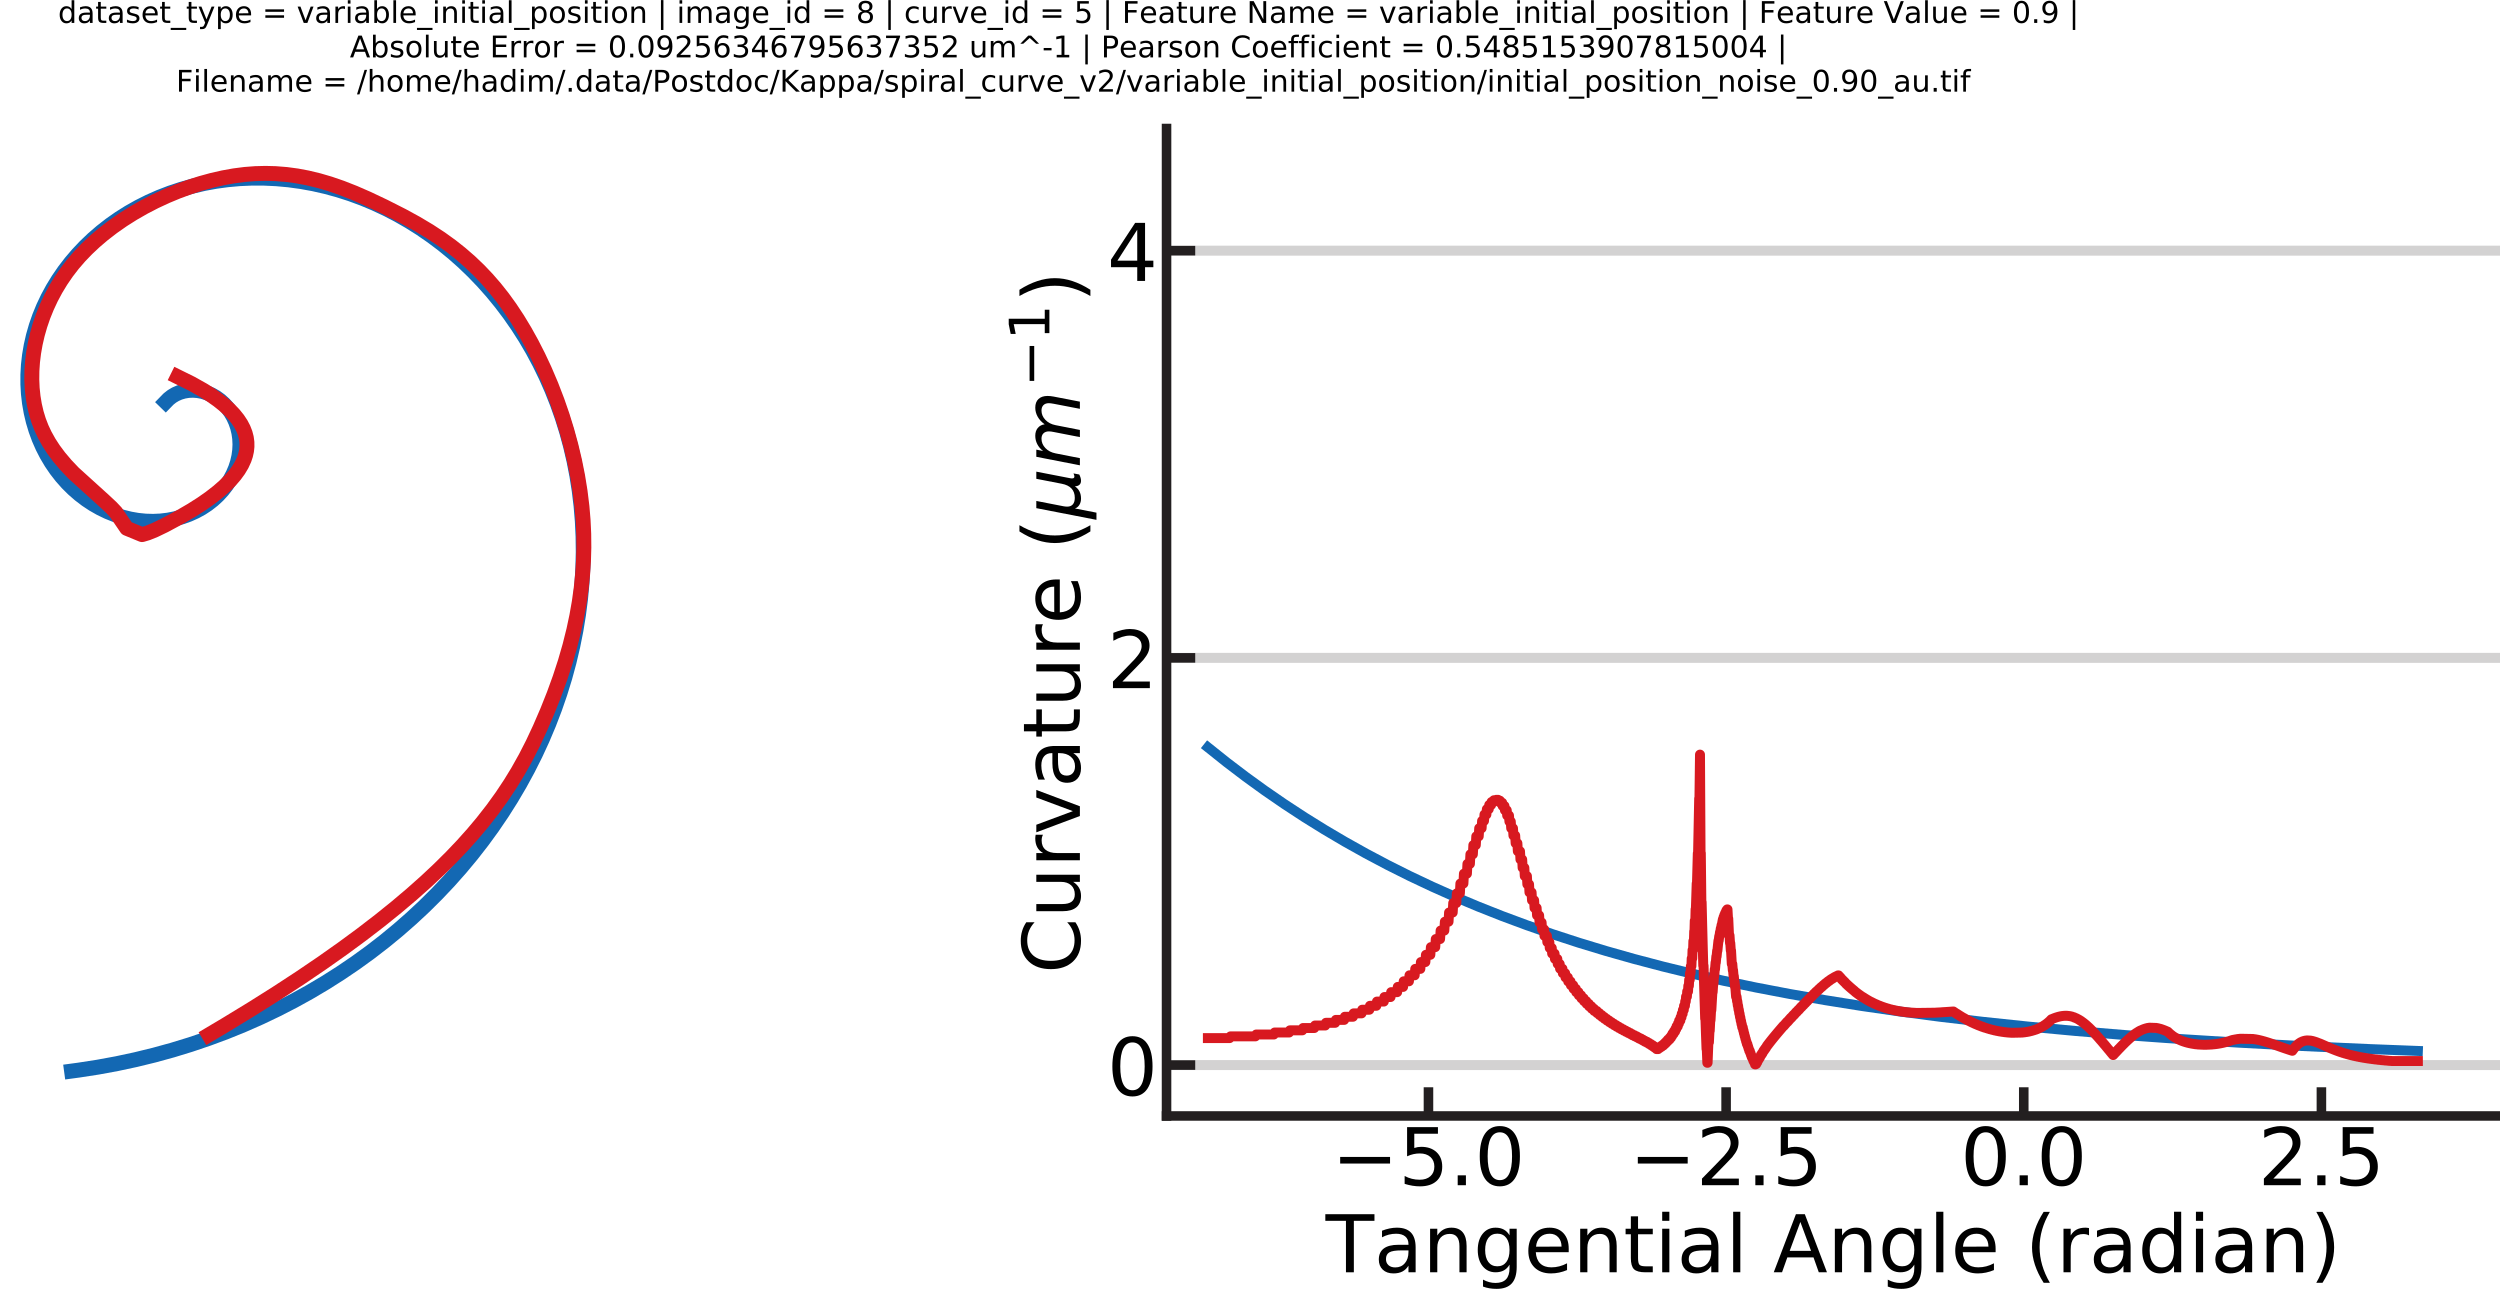 <?xml version="1.0" encoding="utf-8" standalone="no"?>
<!DOCTYPE svg PUBLIC "-//W3C//DTD SVG 1.1//EN"
  "http://www.w3.org/Graphics/SVG/1.1/DTD/svg11.dtd">
<!-- Created with matplotlib (https://matplotlib.org/) -->
<svg height="517.636pt" version="1.1" viewBox="0 0 1004.056 517.636" width="1004.056pt" xmlns="http://www.w3.org/2000/svg" xmlns:xlink="http://www.w3.org/1999/xlink">
 <defs>
  <style type="text/css">
*{stroke-linecap:butt;stroke-linejoin:round;}
  </style>
 </defs>
 <g id="figure_1">
  <g id="patch_1">
   <path d="M 0 517.636 
L 1004.056 517.636 
L 1004.056 0 
L 0 0 
z
" style="fill:none;"/>
  </g>
  <g id="axes_1">
   <g id="line2d_1">
    <path clip-path="url(#p675b3e55a3)" d="M 66.53 161.45 
L 67.711 160.238 
L 69.043 159.193 
L 70.497 158.326 
L 72.14 157.611 
L 73.859 157.106 
L 75.627 156.812 
L 77.517 156.726 
L 79.404 156.865 
L 81.263 157.217 
L 83.165 157.807 
L 84.99 158.606 
L 86.717 159.597 
L 88.408 160.827 
L 89.959 162.23 
L 91.357 163.786 
L 92.647 165.556 
L 93.751 167.449 
L 94.663 169.441 
L 95.41 171.606 
L 95.943 173.834 
L 96.264 176.102 
L 96.376 178.49 
L 96.267 180.877 
L 95.943 183.246 
L 95.385 185.672 
L 94.615 188.04 
L 93.599 190.422 
L 92.379 192.706 
L 90.968 194.878 
L 89.318 197.001 
L 87.494 198.977 
L 85.515 200.798 
L 83.316 202.513 
L 80.985 204.044 
L 78.54 205.386 
L 75.907 206.574 
L 73.189 207.552 
L 70.405 208.322 
L 67.473 208.897 
L 64.506 209.251 
L 61.52 209.386 
L 58.434 209.299 
L 55.362 208.989 
L 52.319 208.461 
L 49.225 207.696 
L 46.192 206.716 
L 43.233 205.53 
L 40.273 204.101 
L 37.417 202.474 
L 34.675 200.66 
L 31.981 198.609 
L 29.427 196.384 
L 27.022 193.999 
L 24.709 191.391 
L 22.568 188.639 
L 20.603 185.759 
L 18.77 182.677 
L 17.133 179.486 
L 15.693 176.202 
L 14.42 172.743 
L 13.357 169.214 
L 12.506 165.628 
L 11.85 161.9 
L 11.414 158.14 
L 11.195 154.361 
L 11.194 150.476 
L 11.414 146.597 
L 11.851 142.736 
L 12.52 138.808 
L 13.406 134.924 
L 14.534 130.998 
L 15.876 127.141 
L 17.425 123.361 
L 19.219 119.581 
L 21.213 115.903 
L 23.398 112.335 
L 25.825 108.805 
L 28.433 105.407 
L 31.212 102.148 
L 34.224 98.964 
L 37.395 95.937 
L 40.714 93.074 
L 44.251 90.32 
L 47.921 87.745 
L 51.713 85.354 
L 55.704 83.103 
L 59.8 81.049 
L 63.991 79.194 
L 68.358 77.506 
L 72.801 76.028 
L 77.308 74.761 
L 81.967 73.683 
L 86.671 72.824 
L 91.409 72.182 
L 96.271 71.749 
L 101.148 71.538 
L 106.03 71.547 
L 111.005 71.78 
L 115.965 72.234 
L 120.901 72.907 
L 125.9 73.813 
L 130.855 74.938 
L 135.756 76.275 
L 140.691 77.852 
L 145.553 79.64 
L 150.335 81.632 
L 155.119 83.866 
L 159.805 86.299 
L 164.386 88.924 
L 168.939 91.79 
L 173.369 94.841 
L 177.75 98.131 
L 181.993 101.598 
L 186.092 105.234 
L 190.114 109.101 
L 193.976 113.127 
L 197.676 117.302 
L 201.27 121.698 
L 204.689 126.232 
L 207.928 130.896 
L 211.038 135.766 
L 213.956 140.753 
L 216.682 145.848 
L 219.255 151.133 
L 221.625 156.511 
L 223.791 161.975 
L 225.785 167.611 
L 227.566 173.316 
L 229.136 179.084 
L 230.515 185.002 
L 231.676 190.968 
L 232.619 196.971 
L 233.357 203.103 
L 233.872 209.258 
L 234.168 215.428 
L 234.245 221.704 
L 234.1 227.978 
L 233.734 234.244 
L 233.14 240.592 
L 232.325 246.916 
L 231.292 253.208 
L 230.024 259.558 
L 228.538 265.861 
L 226.839 272.109 
L 224.899 278.392 
L 222.749 284.605 
L 220.391 290.744 
L 217.792 296.891 
L 214.99 302.949 
L 211.989 308.912 
L 208.747 314.86 
L 205.311 320.699 
L 201.633 326.506 
L 197.769 332.191 
L 193.722 337.748 
L 189.438 343.251 
L 184.979 348.613 
L 180.353 353.831 
L 175.494 358.972 
L 170.476 363.957 
L 165.304 368.782 
L 159.909 373.509 
L 154.37 378.066 
L 148.692 382.45 
L 142.802 386.715 
L 136.783 390.798 
L 130.643 394.696 
L 124.302 398.456 
L 117.85 402.023 
L 111.294 405.395 
L 104.55 408.612 
L 97.714 411.627 
L 90.791 414.438 
L 83.694 417.078 
L 76.524 419.509 
L 69.285 421.729 
L 61.889 423.764 
L 54.437 425.584 
L 46.935 427.189 
L 39.293 428.596 
L 31.613 429.783 
L 28.75 430.169 
L 28.75 430.169 
" style="fill:none;stroke:#1368b3;stroke-linecap:square;stroke-width:6;"/>
   </g>
   <g id="line2d_2">
    <path clip-path="url(#p675b3e55a3)" d="M 71.374 151.325 
L 76.817 154.017 
L 76.817 154.017 
L 81.583 156.691 
L 81.583 156.691 
L 84.734 158.681 
L 84.734 158.681 
L 87.535 160.657 
L 87.535 160.657 
L 89.999 162.617 
L 89.999 162.617 
L 92.14 164.561 
L 92.14 164.561 
L 93.97 166.487 
L 93.97 166.487 
L 95.503 168.394 
L 95.503 168.394 
L 96.751 170.279 
L 96.751 170.279 
L 97.728 172.143 
L 97.728 172.143 
L 98.447 173.984 
L 98.447 173.984 
L 98.921 175.8 
L 98.921 175.8 
L 99.162 177.59 
L 99.162 177.59 
L 99.184 179.352 
L 99.184 179.352 
L 99 181.086 
L 99 181.086 
L 98.623 182.791 
L 98.623 182.791 
L 98.066 184.464 
L 98.066 184.464 
L 97.066 186.644 
L 97.066 186.644 
L 95.799 188.763 
L 95.799 188.763 
L 94.298 190.819 
L 94.298 190.819 
L 92.592 192.807 
L 92.592 192.807 
L 90.22 195.193 
L 90.22 195.193 
L 87.638 197.463 
L 87.638 197.463 
L 84.346 200.027 
L 84.346 200.027 
L 80.943 202.404 
L 80.943 202.404 
L 76.97 204.928 
L 76.97 204.928 
L 72.115 207.754 
L 72.115 207.754 
L 66.173 210.951 
L 66.173 210.951 
L 62.204 212.868 
L 62.204 212.868 
L 59.32 214.037 
L 59.32 214.037 
L 57.229 214.659 
L 57.022 214.704 
L 50.909 212.184 
L 50.909 212.184 
L 46.528 205.772 
L 46.528 205.772 
L 44.707 203.838 
L 44.707 203.838 
L 41.872 201.181 
L 41.872 201.181 
L 29.489 189.958 
L 29.489 189.958 
L 26.431 186.73 
L 26.431 186.73 
L 23.761 183.574 
L 23.761 183.574 
L 21.5 180.538 
L 21.5 180.538 
L 19.64 177.674 
L 19.64 177.674 
L 17.954 174.645 
L 17.954 174.645 
L 16.645 171.853 
L 16.645 171.853 
L 15.514 168.923 
L 15.514 168.923 
L 14.575 165.854 
L 14.575 165.854 
L 13.831 162.661 
L 13.831 162.661 
L 13.281 159.358 
L 13.281 159.358 
L 12.928 155.958 
L 12.928 155.958 
L 12.773 152.476 
L 12.773 152.476 
L 12.816 148.925 
L 12.816 148.925 
L 13.06 145.32 
L 13.06 145.32 
L 13.504 141.675 
L 13.504 141.675 
L 14.151 138.003 
L 14.151 138.003 
L 15.001 134.32 
L 15.001 134.32 
L 16.055 130.639 
L 16.055 130.639 
L 17.316 126.974 
L 17.316 126.974 
L 18.783 123.339 
L 18.783 123.339 
L 20.458 119.749 
L 20.458 119.749 
L 22.342 116.216 
L 22.342 116.216 
L 24.437 112.757 
L 24.437 112.757 
L 26.743 109.384 
L 26.743 109.384 
L 29.261 106.111 
L 29.261 106.111 
L 31.991 102.951 
L 31.991 102.951 
L 34.917 99.91 
L 34.917 99.91 
L 38.025 96.992 
L 38.025 96.992 
L 41.297 94.199 
L 41.297 94.199 
L 45.216 91.166 
L 45.216 91.166 
L 49.303 88.309 
L 49.303 88.309 
L 53.534 85.633 
L 53.534 85.633 
L 57.885 83.143 
L 57.885 83.143 
L 62.329 80.845 
L 62.329 80.845 
L 66.844 78.745 
L 66.844 78.745 
L 71.404 76.849 
L 71.404 76.849 
L 75.985 75.162 
L 75.985 75.162 
L 80.561 73.689 
L 80.561 73.689 
L 85.109 72.438 
L 85.109 72.438 
L 89.604 71.412 
L 89.604 71.412 
L 94.02 70.617 
L 94.02 70.617 
L 98.335 70.06 
L 98.335 70.06 
L 102.539 69.736 
L 102.539 69.736 
L 106.637 69.633 
L 106.637 69.633 
L 110.635 69.737 
L 110.635 69.737 
L 115.022 70.085 
L 115.022 70.085 
L 119.3 70.661 
L 119.3 70.661 
L 123.477 71.445 
L 123.477 71.445 
L 128.011 72.537 
L 128.011 72.537 
L 132.443 73.838 
L 132.443 73.838 
L 137.216 75.479 
L 137.216 75.479 
L 142.317 77.482 
L 142.317 77.482 
L 147.744 79.851 
L 147.744 79.851 
L 154.319 82.97 
L 154.319 82.97 
L 161.622 86.667 
L 161.622 86.667 
L 167.227 89.734 
L 167.227 89.734 
L 172.362 92.798 
L 172.362 92.798 
L 177.034 95.859 
L 177.034 95.859 
L 181.251 98.9 
L 181.251 98.9 
L 185.026 101.888 
L 185.026 101.888 
L 188.739 105.115 
L 188.739 105.115 
L 192.387 108.604 
L 192.387 108.604 
L 195.611 111.991 
L 195.611 111.991 
L 198.774 115.63 
L 198.774 115.63 
L 201.873 119.538 
L 201.873 119.538 
L 204.906 123.734 
L 204.906 123.734 
L 207.863 128.212 
L 207.863 128.212 
L 210.731 132.952 
L 210.731 132.952 
L 213.498 137.932 
L 213.498 137.932 
L 216.152 143.128 
L 216.152 143.128 
L 218.678 148.52 
L 218.678 148.52 
L 221.32 154.712 
L 221.32 154.712 
L 223.773 161.087 
L 223.773 161.087 
L 225.803 166.955 
L 225.803 166.955 
L 227.651 172.925 
L 227.651 172.925 
L 229.306 178.973 
L 229.306 178.973 
L 230.754 185.078 
L 230.754 185.078 
L 231.982 191.217 
L 231.982 191.217 
L 232.977 197.368 
L 232.977 197.368 
L 233.727 203.511 
L 233.727 203.511 
L 234.183 208.959 
L 234.183 208.959 
L 234.437 214.402 
L 234.437 214.402 
L 234.49 219.848 
L 234.49 219.848 
L 234.339 225.303 
L 234.339 225.303 
L 233.983 230.776 
L 233.983 230.776 
L 233.421 236.271 
L 233.421 236.271 
L 232.652 241.797 
L 232.652 241.797 
L 231.673 247.361 
L 231.673 247.361 
L 230.485 252.969 
L 230.485 252.969 
L 228.894 259.34 
L 228.894 259.34 
L 227.034 265.786 
L 227.034 265.786 
L 224.903 272.317 
L 224.903 272.317 
L 222.497 278.942 
L 222.497 278.942 
L 219.816 285.673 
L 219.816 285.673 
L 216.857 292.519 
L 216.857 292.519 
L 213.953 298.715 
L 213.953 298.715 
L 211.126 304.243 
L 211.126 304.243 
L 207.965 309.887 
L 207.965 309.887 
L 204.942 314.829 
L 204.942 314.829 
L 201.586 319.879 
L 201.586 319.879 
L 197.858 325.047 
L 197.858 325.047 
L 193.716 330.344 
L 193.716 330.344 
L 189.919 334.863 
L 189.919 334.863 
L 185.784 339.485 
L 185.784 339.485 
L 181.287 344.215 
L 181.287 344.215 
L 176.405 349.06 
L 176.405 349.06 
L 171.114 354.025 
L 171.114 354.025 
L 165.392 359.117 
L 165.392 359.117 
L 159.214 364.342 
L 159.214 364.342 
L 152.557 369.705 
L 152.557 369.705 
L 145.398 375.212 
L 145.398 375.212 
L 137.714 380.87 
L 137.714 380.87 
L 129.481 386.685 
L 129.481 386.685 
L 120.676 392.662 
L 120.676 392.662 
L 111.275 398.808 
L 111.275 398.808 
L 101.255 405.129 
L 101.255 405.129 
L 90.593 411.63 
L 90.593 411.63 
L 83.878 415.62 
L 83.878 415.62 
" style="fill:none;stroke:#d81920;stroke-linecap:square;stroke-width:6;"/>
   </g>
  </g>
  <g id="axes_2">
   <g id="patch_2">
    <path d="M 468.506 448.196 
L 1004.056 448.196 
L 1004.056 51.606 
L 468.506 51.606 
z
" style="fill:none;"/>
   </g>
   <g id="matplotlib.axis_1">
    <g id="xtick_1">
     <g id="line2d_3">
      <defs>
       <path d="M 0 0 
L 0 -11.52 
" id="m6f1aae814d" style="stroke:#231f20;stroke-width:3.84;"/>
      </defs>
      <g>
       <use style="fill:#231f20;stroke:#231f20;stroke-width:3.84;" x="573.703" xlink:href="#m6f1aae814d" y="448.196"/>
      </g>
     </g>
     <g id="text_1">
      <!-- −5.0 -->
      <defs>
       <path d="M 10.594 35.5 
L 73.188 35.5 
L 73.188 27.203 
L 10.594 27.203 
z
" id="DejaVuSans-8722"/>
       <path d="M 10.797 72.906 
L 49.516 72.906 
L 49.516 64.594 
L 19.828 64.594 
L 19.828 46.734 
Q 21.969 47.469 24.109 47.828 
Q 26.266 48.188 28.422 48.188 
Q 40.625 48.188 47.75 41.5 
Q 54.891 34.812 54.891 23.391 
Q 54.891 11.625 47.562 5.094 
Q 40.234 -1.422 26.906 -1.422 
Q 22.312 -1.422 17.547 -0.641 
Q 12.797 0.141 7.719 1.703 
L 7.719 11.625 
Q 12.109 9.234 16.797 8.062 
Q 21.484 6.891 26.703 6.891 
Q 35.156 6.891 40.078 11.328 
Q 45.016 15.766 45.016 23.391 
Q 45.016 31 40.078 35.438 
Q 35.156 39.891 26.703 39.891 
Q 22.75 39.891 18.812 39.016 
Q 14.891 38.141 10.797 36.281 
z
" id="DejaVuSans-53"/>
       <path d="M 10.688 12.406 
L 21 12.406 
L 21 0 
L 10.688 0 
z
" id="DejaVuSans-46"/>
       <path d="M 31.781 66.406 
Q 24.172 66.406 20.328 58.906 
Q 16.5 51.422 16.5 36.375 
Q 16.5 21.391 20.328 13.891 
Q 24.172 6.391 31.781 6.391 
Q 39.453 6.391 43.281 13.891 
Q 47.125 21.391 47.125 36.375 
Q 47.125 51.422 43.281 58.906 
Q 39.453 66.406 31.781 66.406 
z
M 31.781 74.219 
Q 44.047 74.219 50.516 64.516 
Q 56.984 54.828 56.984 36.375 
Q 56.984 17.969 50.516 8.266 
Q 44.047 -1.422 31.781 -1.422 
Q 19.531 -1.422 13.062 8.266 
Q 6.594 17.969 6.594 36.375 
Q 6.594 54.828 13.062 64.516 
Q 19.531 74.219 31.781 74.219 
z
" id="DejaVuSans-48"/>
      </defs>
      <g transform="translate(534.851 476.011)scale(0.32 -0.32)">
       <use xlink:href="#DejaVuSans-8722"/>
       <use x="83.789" xlink:href="#DejaVuSans-53"/>
       <use x="147.412" xlink:href="#DejaVuSans-46"/>
       <use x="179.199" xlink:href="#DejaVuSans-48"/>
      </g>
     </g>
    </g>
    <g id="xtick_2">
     <g id="line2d_4">
      <g>
       <use style="fill:#231f20;stroke:#231f20;stroke-width:3.84;" x="693.246" xlink:href="#m6f1aae814d" y="448.196"/>
      </g>
     </g>
     <g id="text_2">
      <!-- −2.5 -->
      <defs>
       <path d="M 19.188 8.297 
L 53.609 8.297 
L 53.609 0 
L 7.328 0 
L 7.328 8.297 
Q 12.938 14.109 22.625 23.891 
Q 32.328 33.688 34.812 36.531 
Q 39.547 41.844 41.422 45.531 
Q 43.312 49.219 43.312 52.781 
Q 43.312 58.594 39.234 62.25 
Q 35.156 65.922 28.609 65.922 
Q 23.969 65.922 18.812 64.312 
Q 13.672 62.703 7.812 59.422 
L 7.812 69.391 
Q 13.766 71.781 18.938 73 
Q 24.125 74.219 28.422 74.219 
Q 39.75 74.219 46.484 68.547 
Q 53.219 62.891 53.219 53.422 
Q 53.219 48.922 51.531 44.891 
Q 49.859 40.875 45.406 35.406 
Q 44.188 33.984 37.641 27.219 
Q 31.109 20.453 19.188 8.297 
z
" id="DejaVuSans-50"/>
      </defs>
      <g transform="translate(654.393 476.011)scale(0.32 -0.32)">
       <use xlink:href="#DejaVuSans-8722"/>
       <use x="83.789" xlink:href="#DejaVuSans-50"/>
       <use x="147.412" xlink:href="#DejaVuSans-46"/>
       <use x="179.199" xlink:href="#DejaVuSans-53"/>
      </g>
     </g>
    </g>
    <g id="xtick_3">
     <g id="line2d_5">
      <g>
       <use style="fill:#231f20;stroke:#231f20;stroke-width:3.84;" x="812.788" xlink:href="#m6f1aae814d" y="448.196"/>
      </g>
     </g>
     <g id="text_3">
      <!-- 0.0 -->
      <g transform="translate(787.343 476.011)scale(0.32 -0.32)">
       <use xlink:href="#DejaVuSans-48"/>
       <use x="63.623" xlink:href="#DejaVuSans-46"/>
       <use x="95.41" xlink:href="#DejaVuSans-48"/>
      </g>
     </g>
    </g>
    <g id="xtick_4">
     <g id="line2d_6">
      <g>
       <use style="fill:#231f20;stroke:#231f20;stroke-width:3.84;" x="932.33" xlink:href="#m6f1aae814d" y="448.196"/>
      </g>
     </g>
     <g id="text_4">
      <!-- 2.5 -->
      <g transform="translate(906.885 476.011)scale(0.32 -0.32)">
       <use xlink:href="#DejaVuSans-50"/>
       <use x="63.623" xlink:href="#DejaVuSans-46"/>
       <use x="95.41" xlink:href="#DejaVuSans-53"/>
      </g>
     </g>
    </g>
    <g id="text_5">
     <!-- Tangential Angle (radian) -->
     <defs>
      <path d="M -0.297 72.906 
L 61.375 72.906 
L 61.375 64.594 
L 35.5 64.594 
L 35.5 0 
L 25.594 0 
L 25.594 64.594 
L -0.297 64.594 
z
" id="DejaVuSans-84"/>
      <path d="M 34.281 27.484 
Q 23.391 27.484 19.188 25 
Q 14.984 22.516 14.984 16.5 
Q 14.984 11.719 18.141 8.906 
Q 21.297 6.109 26.703 6.109 
Q 34.188 6.109 38.703 11.406 
Q 43.219 16.703 43.219 25.484 
L 43.219 27.484 
z
M 52.203 31.203 
L 52.203 0 
L 43.219 0 
L 43.219 8.297 
Q 40.141 3.328 35.547 0.953 
Q 30.953 -1.422 24.312 -1.422 
Q 15.922 -1.422 10.953 3.297 
Q 6 8.016 6 15.922 
Q 6 25.141 12.172 29.828 
Q 18.359 34.516 30.609 34.516 
L 43.219 34.516 
L 43.219 35.406 
Q 43.219 41.609 39.141 45 
Q 35.062 48.391 27.688 48.391 
Q 23 48.391 18.547 47.266 
Q 14.109 46.141 10.016 43.891 
L 10.016 52.203 
Q 14.938 54.109 19.578 55.047 
Q 24.219 56 28.609 56 
Q 40.484 56 46.344 49.844 
Q 52.203 43.703 52.203 31.203 
z
" id="DejaVuSans-97"/>
      <path d="M 54.891 33.016 
L 54.891 0 
L 45.906 0 
L 45.906 32.719 
Q 45.906 40.484 42.875 44.328 
Q 39.844 48.188 33.797 48.188 
Q 26.516 48.188 22.312 43.547 
Q 18.109 38.922 18.109 30.906 
L 18.109 0 
L 9.078 0 
L 9.078 54.688 
L 18.109 54.688 
L 18.109 46.188 
Q 21.344 51.125 25.703 53.562 
Q 30.078 56 35.797 56 
Q 45.219 56 50.047 50.172 
Q 54.891 44.344 54.891 33.016 
z
" id="DejaVuSans-110"/>
      <path d="M 45.406 27.984 
Q 45.406 37.75 41.375 43.109 
Q 37.359 48.484 30.078 48.484 
Q 22.859 48.484 18.828 43.109 
Q 14.797 37.75 14.797 27.984 
Q 14.797 18.266 18.828 12.891 
Q 22.859 7.516 30.078 7.516 
Q 37.359 7.516 41.375 12.891 
Q 45.406 18.266 45.406 27.984 
z
M 54.391 6.781 
Q 54.391 -7.172 48.188 -13.984 
Q 42 -20.797 29.203 -20.797 
Q 24.469 -20.797 20.266 -20.094 
Q 16.062 -19.391 12.109 -17.922 
L 12.109 -9.188 
Q 16.062 -11.328 19.922 -12.344 
Q 23.781 -13.375 27.781 -13.375 
Q 36.625 -13.375 41.016 -8.766 
Q 45.406 -4.156 45.406 5.172 
L 45.406 9.625 
Q 42.625 4.781 38.281 2.391 
Q 33.938 0 27.875 0 
Q 17.828 0 11.672 7.656 
Q 5.516 15.328 5.516 27.984 
Q 5.516 40.672 11.672 48.328 
Q 17.828 56 27.875 56 
Q 33.938 56 38.281 53.609 
Q 42.625 51.219 45.406 46.391 
L 45.406 54.688 
L 54.391 54.688 
z
" id="DejaVuSans-103"/>
      <path d="M 56.203 29.594 
L 56.203 25.203 
L 14.891 25.203 
Q 15.484 15.922 20.484 11.062 
Q 25.484 6.203 34.422 6.203 
Q 39.594 6.203 44.453 7.469 
Q 49.312 8.734 54.109 11.281 
L 54.109 2.781 
Q 49.266 0.734 44.188 -0.344 
Q 39.109 -1.422 33.891 -1.422 
Q 20.797 -1.422 13.156 6.188 
Q 5.516 13.812 5.516 26.812 
Q 5.516 40.234 12.766 48.109 
Q 20.016 56 32.328 56 
Q 43.359 56 49.781 48.891 
Q 56.203 41.797 56.203 29.594 
z
M 47.219 32.234 
Q 47.125 39.594 43.094 43.984 
Q 39.062 48.391 32.422 48.391 
Q 24.906 48.391 20.391 44.141 
Q 15.875 39.891 15.188 32.172 
z
" id="DejaVuSans-101"/>
      <path d="M 18.312 70.219 
L 18.312 54.688 
L 36.812 54.688 
L 36.812 47.703 
L 18.312 47.703 
L 18.312 18.016 
Q 18.312 11.328 20.141 9.422 
Q 21.969 7.516 27.594 7.516 
L 36.812 7.516 
L 36.812 0 
L 27.594 0 
Q 17.188 0 13.234 3.875 
Q 9.281 7.766 9.281 18.016 
L 9.281 47.703 
L 2.688 47.703 
L 2.688 54.688 
L 9.281 54.688 
L 9.281 70.219 
z
" id="DejaVuSans-116"/>
      <path d="M 9.422 54.688 
L 18.406 54.688 
L 18.406 0 
L 9.422 0 
z
M 9.422 75.984 
L 18.406 75.984 
L 18.406 64.594 
L 9.422 64.594 
z
" id="DejaVuSans-105"/>
      <path d="M 9.422 75.984 
L 18.406 75.984 
L 18.406 0 
L 9.422 0 
z
" id="DejaVuSans-108"/>
      <path id="DejaVuSans-32"/>
      <path d="M 34.188 63.188 
L 20.797 26.906 
L 47.609 26.906 
z
M 28.609 72.906 
L 39.797 72.906 
L 67.578 0 
L 57.328 0 
L 50.688 18.703 
L 17.828 18.703 
L 11.188 0 
L 0.781 0 
z
" id="DejaVuSans-65"/>
      <path d="M 31 75.875 
Q 24.469 64.656 21.281 53.656 
Q 18.109 42.672 18.109 31.391 
Q 18.109 20.125 21.312 9.062 
Q 24.516 -2 31 -13.188 
L 23.188 -13.188 
Q 15.875 -1.703 12.234 9.375 
Q 8.594 20.453 8.594 31.391 
Q 8.594 42.281 12.203 53.312 
Q 15.828 64.359 23.188 75.875 
z
" id="DejaVuSans-40"/>
      <path d="M 41.109 46.297 
Q 39.594 47.172 37.812 47.578 
Q 36.031 48 33.891 48 
Q 26.266 48 22.188 43.047 
Q 18.109 38.094 18.109 28.812 
L 18.109 0 
L 9.078 0 
L 9.078 54.688 
L 18.109 54.688 
L 18.109 46.188 
Q 20.953 51.172 25.484 53.578 
Q 30.031 56 36.531 56 
Q 37.453 56 38.578 55.875 
Q 39.703 55.766 41.062 55.516 
z
" id="DejaVuSans-114"/>
      <path d="M 45.406 46.391 
L 45.406 75.984 
L 54.391 75.984 
L 54.391 0 
L 45.406 0 
L 45.406 8.203 
Q 42.578 3.328 38.25 0.953 
Q 33.938 -1.422 27.875 -1.422 
Q 17.969 -1.422 11.734 6.484 
Q 5.516 14.406 5.516 27.297 
Q 5.516 40.188 11.734 48.094 
Q 17.969 56 27.875 56 
Q 33.938 56 38.25 53.625 
Q 42.578 51.266 45.406 46.391 
z
M 14.797 27.297 
Q 14.797 17.391 18.875 11.75 
Q 22.953 6.109 30.078 6.109 
Q 37.203 6.109 41.297 11.75 
Q 45.406 17.391 45.406 27.297 
Q 45.406 37.203 41.297 42.844 
Q 37.203 48.484 30.078 48.484 
Q 22.953 48.484 18.875 42.844 
Q 14.797 37.203 14.797 27.297 
z
" id="DejaVuSans-100"/>
      <path d="M 8.016 75.875 
L 15.828 75.875 
Q 23.141 64.359 26.781 53.312 
Q 30.422 42.281 30.422 31.391 
Q 30.422 20.453 26.781 9.375 
Q 23.141 -1.703 15.828 -13.188 
L 8.016 -13.188 
Q 14.5 -2 17.703 9.062 
Q 20.906 20.125 20.906 31.391 
Q 20.906 42.672 17.703 53.656 
Q 14.5 64.656 8.016 75.875 
z
" id="DejaVuSans-41"/>
     </defs>
     <g transform="translate(532.376 510.981)scale(0.32 -0.32)">
      <use xlink:href="#DejaVuSans-84"/>
      <use x="60.834" xlink:href="#DejaVuSans-97"/>
      <use x="122.113" xlink:href="#DejaVuSans-110"/>
      <use x="185.492" xlink:href="#DejaVuSans-103"/>
      <use x="248.969" xlink:href="#DejaVuSans-101"/>
      <use x="310.492" xlink:href="#DejaVuSans-110"/>
      <use x="373.871" xlink:href="#DejaVuSans-116"/>
      <use x="413.08" xlink:href="#DejaVuSans-105"/>
      <use x="440.863" xlink:href="#DejaVuSans-97"/>
      <use x="502.143" xlink:href="#DejaVuSans-108"/>
      <use x="529.926" xlink:href="#DejaVuSans-32"/>
      <use x="561.713" xlink:href="#DejaVuSans-65"/>
      <use x="630.121" xlink:href="#DejaVuSans-110"/>
      <use x="693.5" xlink:href="#DejaVuSans-103"/>
      <use x="756.977" xlink:href="#DejaVuSans-108"/>
      <use x="784.76" xlink:href="#DejaVuSans-101"/>
      <use x="846.283" xlink:href="#DejaVuSans-32"/>
      <use x="878.07" xlink:href="#DejaVuSans-40"/>
      <use x="917.084" xlink:href="#DejaVuSans-114"/>
      <use x="958.197" xlink:href="#DejaVuSans-97"/>
      <use x="1019.477" xlink:href="#DejaVuSans-100"/>
      <use x="1082.953" xlink:href="#DejaVuSans-105"/>
      <use x="1110.736" xlink:href="#DejaVuSans-97"/>
      <use x="1172.016" xlink:href="#DejaVuSans-110"/>
      <use x="1235.395" xlink:href="#DejaVuSans-41"/>
     </g>
    </g>
   </g>
   <g id="matplotlib.axis_2">
    <g id="ytick_1">
     <g id="line2d_7">
      <path clip-path="url(#p4221563b4d)" d="M 468.506 427.753 
L 1004.056 427.753 
" style="fill:none;stroke:#231f20;stroke-linecap:square;stroke-opacity:0.2;stroke-width:4;"/>
     </g>
     <g id="line2d_8">
      <defs>
       <path d="M 0 0 
L 11.52 0 
" id="mc31fa8682a" style="stroke:#231f20;stroke-width:3.84;"/>
      </defs>
      <g>
       <use style="fill:#231f20;stroke:#231f20;stroke-width:3.84;" x="468.506" xlink:href="#mc31fa8682a" y="427.753"/>
      </g>
     </g>
     <g id="text_6">
      <!-- 0 -->
      <g transform="translate(444.646 439.911)scale(0.32 -0.32)">
       <use xlink:href="#DejaVuSans-48"/>
      </g>
     </g>
    </g>
    <g id="ytick_2">
     <g id="line2d_9">
      <path clip-path="url(#p4221563b4d)" d="M 468.506 264.211 
L 1004.056 264.211 
" style="fill:none;stroke:#231f20;stroke-linecap:square;stroke-opacity:0.2;stroke-width:4;"/>
     </g>
     <g id="line2d_10">
      <g>
       <use style="fill:#231f20;stroke:#231f20;stroke-width:3.84;" x="468.506" xlink:href="#mc31fa8682a" y="264.211"/>
      </g>
     </g>
     <g id="text_7">
      <!-- 2 -->
      <g transform="translate(444.646 276.368)scale(0.32 -0.32)">
       <use xlink:href="#DejaVuSans-50"/>
      </g>
     </g>
    </g>
    <g id="ytick_3">
     <g id="line2d_11">
      <path clip-path="url(#p4221563b4d)" d="M 468.506 100.669 
L 1004.056 100.669 
" style="fill:none;stroke:#231f20;stroke-linecap:square;stroke-opacity:0.2;stroke-width:4;"/>
     </g>
     <g id="line2d_12">
      <g>
       <use style="fill:#231f20;stroke:#231f20;stroke-width:3.84;" x="468.506" xlink:href="#mc31fa8682a" y="100.669"/>
      </g>
     </g>
     <g id="text_8">
      <!-- 4 -->
      <defs>
       <path d="M 37.797 64.312 
L 12.891 25.391 
L 37.797 25.391 
z
M 35.203 72.906 
L 47.609 72.906 
L 47.609 25.391 
L 58.016 25.391 
L 58.016 17.188 
L 47.609 17.188 
L 47.609 0 
L 37.797 0 
L 37.797 17.188 
L 4.891 17.188 
L 4.891 26.703 
z
" id="DejaVuSans-52"/>
      </defs>
      <g transform="translate(444.646 112.826)scale(0.32 -0.32)">
       <use xlink:href="#DejaVuSans-52"/>
      </g>
     </g>
    </g>
    <g id="text_9">
     <!-- Curvature ($μm^{-1}$) -->
     <defs>
      <path d="M 64.406 67.281 
L 64.406 56.891 
Q 59.422 61.531 53.781 63.812 
Q 48.141 66.109 41.797 66.109 
Q 29.297 66.109 22.656 58.469 
Q 16.016 50.828 16.016 36.375 
Q 16.016 21.969 22.656 14.328 
Q 29.297 6.688 41.797 6.688 
Q 48.141 6.688 53.781 8.984 
Q 59.422 11.281 64.406 15.922 
L 64.406 5.609 
Q 59.234 2.094 53.438 0.328 
Q 47.656 -1.422 41.219 -1.422 
Q 24.656 -1.422 15.125 8.703 
Q 5.609 18.844 5.609 36.375 
Q 5.609 53.953 15.125 64.078 
Q 24.656 74.219 41.219 74.219 
Q 47.75 74.219 53.531 72.484 
Q 59.328 70.75 64.406 67.281 
z
" id="DejaVuSans-67"/>
      <path d="M 8.5 21.578 
L 8.5 54.688 
L 17.484 54.688 
L 17.484 21.922 
Q 17.484 14.156 20.5 10.266 
Q 23.531 6.391 29.594 6.391 
Q 36.859 6.391 41.078 11.031 
Q 45.312 15.672 45.312 23.688 
L 45.312 54.688 
L 54.297 54.688 
L 54.297 0 
L 45.312 0 
L 45.312 8.406 
Q 42.047 3.422 37.719 1 
Q 33.406 -1.422 27.688 -1.422 
Q 18.266 -1.422 13.375 4.438 
Q 8.5 10.297 8.5 21.578 
z
M 31.109 56 
z
" id="DejaVuSans-117"/>
      <path d="M 2.984 54.688 
L 12.5 54.688 
L 29.594 8.797 
L 46.688 54.688 
L 56.203 54.688 
L 35.688 0 
L 23.484 0 
z
" id="DejaVuSans-118"/>
      <path d="M -1.312 -20.797 
L 13.375 54.688 
L 22.406 54.688 
L 15.766 20.656 
Q 15.578 19.625 15.422 18.359 
Q 15.281 17.094 15.281 15.828 
Q 15.281 11.281 18.141 8.828 
Q 21 6.391 26.312 6.391 
Q 33.547 6.391 37.984 10.484 
Q 42.438 14.594 44 22.797 
L 50.203 54.688 
L 59.188 54.688 
L 51.031 12.641 
Q 50.828 11.719 50.75 11.031 
Q 50.688 10.359 50.688 9.812 
Q 50.688 8.297 51.297 7.594 
Q 51.906 6.891 53.219 6.891 
Q 53.719 6.891 54.562 7.125 
Q 55.422 7.375 56.984 8.016 
L 55.609 0.781 
Q 53.469 -0.297 51.516 -0.859 
Q 49.562 -1.422 47.703 -1.422 
Q 44.484 -1.422 42.656 0.625 
Q 40.828 2.688 40.828 6.297 
Q 38.094 2.391 34.297 0.484 
Q 30.516 -1.422 25.391 -1.422 
Q 20.844 -1.422 17.453 0.672 
Q 14.062 2.781 12.984 6.203 
L 7.719 -20.797 
z
" id="DejaVuSans-Oblique-956"/>
      <path d="M 89.797 33.016 
L 83.406 0 
L 74.422 0 
L 80.719 32.719 
Q 81.109 34.812 81.297 36.328 
Q 81.5 37.844 81.5 38.922 
Q 81.5 43.312 79.047 45.75 
Q 76.609 48.188 72.219 48.188 
Q 65.672 48.188 60.547 43.281 
Q 55.422 38.375 53.906 30.516 
L 47.906 0 
L 38.922 0 
L 45.312 32.719 
Q 45.703 34.516 45.891 36.047 
Q 46.094 37.594 46.094 38.812 
Q 46.094 43.266 43.656 45.719 
Q 41.219 48.188 36.922 48.188 
Q 30.281 48.188 25.141 43.281 
Q 20.016 38.375 18.5 30.516 
L 12.5 0 
L 3.516 0 
L 14.203 54.688 
L 23.188 54.688 
L 21.484 46.188 
Q 25.141 50.984 30.047 53.484 
Q 34.969 56 40.578 56 
Q 46.531 56 50.359 52.875 
Q 54.203 49.75 54.984 44.188 
Q 59.078 49.953 64.469 52.969 
Q 69.875 56 75.875 56 
Q 82.906 56 86.734 51.953 
Q 90.578 47.906 90.578 40.484 
Q 90.578 38.875 90.375 36.938 
Q 90.188 35.016 89.797 33.016 
z
" id="DejaVuSans-Oblique-109"/>
      <path d="M 12.406 8.297 
L 28.516 8.297 
L 28.516 63.922 
L 10.984 60.406 
L 10.984 69.391 
L 28.422 72.906 
L 38.281 72.906 
L 38.281 8.297 
L 54.391 8.297 
L 54.391 0 
L 12.406 0 
z
" id="DejaVuSans-49"/>
     </defs>
     <g transform="translate(433.926 391.021)rotate(-90)scale(0.32 -0.32)">
      <use transform="translate(0 0.684)" xlink:href="#DejaVuSans-67"/>
      <use transform="translate(69.824 0.684)" xlink:href="#DejaVuSans-117"/>
      <use transform="translate(133.203 0.684)" xlink:href="#DejaVuSans-114"/>
      <use transform="translate(174.316 0.684)" xlink:href="#DejaVuSans-118"/>
      <use transform="translate(233.496 0.684)" xlink:href="#DejaVuSans-97"/>
      <use transform="translate(294.775 0.684)" xlink:href="#DejaVuSans-116"/>
      <use transform="translate(333.984 0.684)" xlink:href="#DejaVuSans-117"/>
      <use transform="translate(397.363 0.684)" xlink:href="#DejaVuSans-114"/>
      <use transform="translate(438.477 0.684)" xlink:href="#DejaVuSans-101"/>
      <use transform="translate(500 0.684)" xlink:href="#DejaVuSans-32"/>
      <use transform="translate(531.787 0.684)" xlink:href="#DejaVuSans-40"/>
      <use transform="translate(570.801 0.684)" xlink:href="#DejaVuSans-Oblique-956"/>
      <use transform="translate(634.424 0.684)" xlink:href="#DejaVuSans-Oblique-109"/>
      <use transform="translate(736.486 38.966)scale(0.7)" xlink:href="#DejaVuSans-8722"/>
      <use transform="translate(795.138 38.966)scale(0.7)" xlink:href="#DejaVuSans-49"/>
      <use transform="translate(842.409 0.684)" xlink:href="#DejaVuSans-41"/>
     </g>
    </g>
   </g>
   <g id="line2d_13">
    <path clip-path="url(#p4221563b4d)" d="M 485.112 300.146 
L 492.728 306.223 
L 500.343 312.01 
L 507.942 317.51 
L 515.83 322.942 
L 523.948 328.254 
L 531.955 333.229 
L 540.12 338.047 
L 548.66 342.823 
L 557.249 347.371 
L 566.089 351.797 
L 575.114 356.064 
L 584.267 360.147 
L 593.693 364.109 
L 603.316 367.914 
L 613.241 371.6 
L 623.54 375.186 
L 634.105 378.626 
L 644.984 381.934 
L 656.2 385.111 
L 667.879 388.185 
L 679.869 391.111 
L 692.354 393.928 
L 705.348 396.629 
L 718.835 399.206 
L 732.931 401.671 
L 747.685 404.023 
L 763.147 406.261 
L 779.363 408.382 
L 796.458 410.392 
L 814.536 412.29 
L 833.69 414.076 
L 854.051 415.749 
L 875.808 417.311 
L 899.165 418.762 
L 924.396 420.104 
L 951.806 421.336 
L 971.073 422.081 
L 971.073 422.081 
" style="fill:none;stroke:#1368b3;stroke-linecap:square;stroke-width:4;"/>
   </g>
   <g id="line2d_14">
    <path clip-path="url(#p4221563b4d)" d="M 485.112 416.927 
L 493.839 416.927 
L 494.207 416.231 
L 504.189 416.231 
L 504.534 415.482 
L 511.607 415.482 
L 511.936 414.676 
L 517.741 414.676 
L 518.058 413.808 
L 523.033 413.808 
L 523.339 412.874 
L 527.855 412.874 
L 528.151 411.866 
L 532.243 411.866 
L 532.532 410.781 
L 536.231 410.781 
L 536.512 409.611 
L 539.845 409.611 
L 540.12 408.35 
L 543.377 408.35 
L 543.646 406.992 
L 546.831 406.992 
L 547.094 405.528 
L 549.953 405.528 
L 550.211 403.952 
L 552.761 403.952 
L 553.014 402.256 
L 555.768 402.256 
L 556.016 400.431 
L 558.474 400.431 
L 558.717 398.471 
L 561.134 398.471 
L 561.373 396.367 
L 563.513 396.367 
L 563.749 394.112 
L 565.857 394.112 
L 566.089 391.7 
L 568.166 391.7 
L 568.395 389.125 
L 570.441 389.125 
L 570.667 386.383 
L 572.461 386.383 
L 572.684 383.472 
L 574.455 383.472 
L 574.675 380.391 
L 576.424 380.391 
L 576.641 377.144 
L 578.368 377.144 
L 578.583 373.736 
L 580.076 373.736 
L 580.289 370.178 
L 581.766 370.178 
L 581.976 366.487 
L 583.438 366.487 
L 583.645 362.682 
L 584.886 362.682 
L 585.092 358.791 
L 586.321 358.791 
L 586.525 354.845 
L 587.742 354.845 
L 587.944 350.886 
L 589.151 350.886 
L 589.352 346.958 
L 590.349 346.958 
L 590.548 343.112 
L 591.537 343.112 
L 591.735 339.404 
L 592.717 339.404 
L 592.913 335.893 
L 593.888 335.893 
L 594.082 332.637 
L 595.049 332.637 
L 595.242 329.696 
L 596.011 329.696 
L 596.203 327.126 
L 596.967 327.126 
L 597.158 324.975 
L 597.917 324.975 
L 598.106 323.284 
L 598.861 323.284 
L 599.049 322.086 
L 599.8 322.086 
L 599.987 321.398 
L 600.733 321.398 
L 600.919 321.227 
L 601.66 321.227 
L 601.845 321.566 
L 602.398 321.566 
L 602.582 322.398 
L 603.316 322.398 
L 603.499 323.693 
L 604.228 323.693 
L 604.41 325.413 
L 605.135 325.413 
L 605.316 327.511 
L 606.037 327.511 
L 606.217 329.938 
L 606.755 329.938 
L 606.933 332.641 
L 607.647 332.641 
L 607.825 335.567 
L 608.534 335.567 
L 608.711 338.663 
L 609.417 338.663 
L 609.593 341.882 
L 610.469 341.882 
L 610.644 345.177 
L 611.34 345.177 
L 611.514 348.508 
L 612.207 348.508 
L 612.38 351.84 
L 613.241 351.84 
L 613.412 355.143 
L 614.097 355.143 
L 614.268 358.391 
L 615.118 358.391 
L 615.288 361.563 
L 616.133 361.563 
L 616.301 364.644 
L 617.141 364.644 
L 617.308 367.62 
L 618.143 367.62 
L 618.309 370.484 
L 619.138 370.484 
L 619.303 373.23 
L 620.127 373.23 
L 620.291 375.853 
L 621.273 375.853 
L 621.436 378.354 
L 622.248 378.354 
L 622.41 380.731 
L 623.218 380.731 
L 623.379 382.987 
L 624.341 382.987 
L 624.501 385.125 
L 625.457 385.125 
L 625.615 387.148 
L 626.407 387.148 
L 626.564 389.06 
L 627.507 389.06 
L 627.664 390.866 
L 628.601 390.866 
L 628.756 392.572 
L 629.686 392.572 
L 629.841 394.18 
L 630.764 394.18 
L 630.918 395.698 
L 631.835 395.698 
L 631.987 397.129 
L 632.898 397.129 
L 633.05 398.479 
L 633.954 398.479 
L 634.105 399.751 
L 635.003 399.751 
L 635.153 400.952 
L 636.046 400.952 
L 636.194 402.086 
L 637.081 402.086 
L 637.228 403.155 
L 638.109 403.155 
L 638.255 404.166 
L 639.131 404.166 
L 639.276 405.121 
L 640.146 405.121 
L 640.29 406.024 
L 641.298 406.024 
L 641.441 406.878 
L 642.299 406.878 
L 642.441 407.688 
L 643.293 407.688 
L 643.435 408.455 
L 644.282 408.455 
L 644.422 409.184 
L 645.264 409.184 
L 645.403 409.876 
L 646.24 409.876 
L 646.379 410.535 
L 647.21 410.535 
L 647.348 411.163 
L 648.173 411.163 
L 648.311 411.762 
L 649.131 411.762 
L 649.268 412.334 
L 650.084 412.334 
L 650.219 412.883 
L 651.03 412.883 
L 651.165 413.41 
L 651.971 413.41 
L 652.105 413.918 
L 652.906 413.918 
L 653.039 414.408 
L 653.835 414.408 
L 653.968 414.882 
L 654.759 414.882 
L 654.891 415.343 
L 655.547 415.343 
L 655.678 415.794 
L 656.461 415.794 
L 656.591 416.235 
L 657.369 416.235 
L 657.499 416.67 
L 658.144 416.67 
L 658.273 417.101 
L 659.043 417.101 
L 659.171 417.53 
L 659.809 417.53 
L 659.937 417.961 
L 660.572 417.961 
L 660.699 418.397 
L 661.457 418.397 
L 661.583 418.84 
L 662.212 418.84 
L 662.337 419.296 
L 662.963 419.296 
L 663.088 419.769 
L 663.71 419.769 
L 663.834 420.264 
L 664.454 420.264 
L 664.578 420.787 
L 665.194 420.787 
L 665.317 421.345 
L 665.931 421.345 
L 666.054 420.903 
L 666.543 420.903 
L 666.665 420.429 
L 667.273 420.429 
L 667.395 419.921 
L 668 419.921 
L 668.121 419.376 
L 668.604 419.376 
L 668.724 418.791 
L 669.205 418.791 
L 669.324 418.163 
L 669.803 418.163 
L 669.923 417.488 
L 670.519 417.488 
L 670.638 416.763 
L 671.112 416.763 
L 671.231 415.984 
L 671.586 415.984 
L 671.704 415.145 
L 672.175 415.145 
L 672.293 414.243 
L 672.763 414.243 
L 672.88 413.272 
L 673.231 413.272 
L 673.348 412.226 
L 673.815 412.226 
L 673.931 411.099 
L 674.28 411.099 
L 674.396 409.884 
L 674.86 409.884 
L 674.975 408.573 
L 675.322 408.573 
L 675.437 407.159 
L 675.783 407.159 
L 675.898 405.633 
L 676.242 405.633 
L 676.357 403.985 
L 676.7 403.985 
L 676.814 402.204 
L 677.043 402.204 
L 677.157 400.279 
L 677.498 400.279 
L 677.612 398.198 
L 677.953 398.198 
L 678.066 395.947 
L 678.293 395.947 
L 678.406 393.511 
L 678.632 393.511 
L 678.745 390.876 
L 678.97 390.876 
L 679.083 388.023 
L 679.308 388.023 
L 679.421 384.934 
L 679.645 384.934 
L 679.757 381.589 
L 679.981 381.589 
L 680.093 377.967 
L 680.317 377.967 
L 680.429 374.044 
L 680.54 374.044 
L 680.652 369.797 
L 680.875 369.797 
L 680.986 365.197 
L 681.097 365.197 
L 681.43 354.833 
L 681.541 354.833 
L 681.873 342.713 
L 681.984 342.713 
L 682.426 320.684 
L 682.536 320.684 
L 682.756 303.066 
L 682.976 342.61 
L 683.086 342.61 
L 683.305 362.305 
L 683.414 362.305 
L 683.633 371.329 
L 683.852 379.834 
L 684.07 387.844 
L 684.179 387.844 
L 684.397 395.384 
L 684.615 402.477 
L 684.832 409.146 
L 684.94 409.146 
L 685.157 415.415 
L 685.374 421.304 
L 685.482 421.304 
L 685.698 426.836 
L 685.806 426.836 
L 686.129 418.604 
L 686.344 418.604 
L 686.559 414.034 
L 686.666 414.034 
L 686.881 409.748 
L 686.988 409.748 
L 687.202 405.734 
L 687.309 405.734 
L 687.522 401.976 
L 687.735 398.46 
L 687.842 398.46 
L 688.055 395.176 
L 688.161 395.176 
L 688.373 392.11 
L 688.48 392.11 
L 688.691 389.254 
L 688.797 389.254 
L 689.009 386.596 
L 689.114 386.596 
L 689.326 384.127 
L 689.431 384.127 
L 689.642 381.84 
L 689.747 381.84 
L 689.957 379.726 
L 690.167 377.779 
L 690.272 377.779 
L 690.481 375.99 
L 690.586 375.99 
L 690.795 374.355 
L 690.9 374.355 
L 691.108 372.866 
L 691.212 372.866 
L 691.421 371.519 
L 691.525 371.519 
L 691.733 370.308 
L 691.94 369.227 
L 692.044 369.227 
L 692.251 368.273 
L 692.354 368.273 
L 692.561 367.44 
L 692.664 367.44 
L 692.871 366.724 
L 692.974 366.724 
L 693.18 366.121 
L 693.385 365.626 
L 693.488 365.626 
L 693.693 365.236 
L 693.796 365.236 
L 694.001 368.918 
L 694.103 368.918 
L 694.41 375.686 
L 694.614 375.686 
L 694.817 378.796 
L 694.919 378.796 
L 695.122 381.736 
L 695.224 381.736 
L 695.528 387.151 
L 695.731 387.151 
L 695.933 389.643 
L 696.034 389.643 
L 696.236 392.005 
L 696.337 392.005 
L 696.539 394.243 
L 696.639 394.243 
L 696.841 396.365 
L 696.941 396.365 
L 697.242 400.292 
L 697.442 400.292 
L 697.643 402.108 
L 697.742 402.108 
L 697.942 403.836 
L 698.042 403.836 
L 698.241 405.479 
L 698.341 405.479 
L 698.54 407.044 
L 698.639 407.044 
L 698.838 408.535 
L 698.937 408.535 
L 699.135 409.956 
L 699.234 409.956 
L 699.432 411.313 
L 699.531 411.313 
L 699.728 412.608 
L 699.926 412.608 
L 700.122 413.846 
L 700.221 413.846 
L 700.417 415.031 
L 700.516 415.031 
L 700.712 416.165 
L 700.81 416.165 
L 701.006 417.251 
L 701.104 417.251 
L 701.299 418.293 
L 701.397 418.293 
L 701.592 419.294 
L 701.787 419.294 
L 701.981 420.255 
L 702.078 420.255 
L 702.273 421.179 
L 702.37 421.179 
L 702.564 422.068 
L 702.757 422.068 
L 702.951 422.925 
L 703.047 422.925 
L 703.24 423.751 
L 703.337 423.751 
L 703.53 424.549 
L 703.722 424.549 
L 703.914 425.319 
L 704.01 425.319 
L 704.202 426.064 
L 704.394 426.064 
L 704.585 426.786 
L 704.681 426.786 
L 704.872 427.484 
L 705.063 427.484 
L 705.253 427.344 
L 705.348 427.344 
L 705.539 426.686 
L 705.729 426.686 
L 705.918 426.047 
L 706.013 426.047 
L 706.203 425.425 
L 706.392 425.425 
L 706.581 424.82 
L 706.77 424.82 
L 706.958 424.23 
L 707.052 424.23 
L 707.24 423.654 
L 707.428 423.654 
L 707.616 423.092 
L 707.804 423.092 
L 707.991 422.543 
L 708.084 422.543 
L 708.271 422.006 
L 708.458 422.006 
L 708.645 421.479 
L 708.831 421.479 
L 709.017 420.963 
L 709.203 420.963 
L 709.388 420.457 
L 709.481 420.457 
L 709.666 419.96 
L 709.851 419.96 
L 710.036 419.472 
L 710.221 419.472 
L 710.405 418.991 
L 710.589 418.991 
L 710.773 418.518 
L 710.957 418.518 
L 711.14 418.051 
L 711.324 418.051 
L 711.507 417.592 
L 711.69 417.592 
L 711.872 417.138 
L 712.055 417.138 
L 712.237 416.689 
L 712.419 416.689 
L 712.601 416.246 
L 712.783 416.246 
L 712.964 415.807 
L 713.145 415.807 
L 713.326 415.373 
L 713.507 415.373 
L 713.687 414.942 
L 713.868 414.942 
L 714.048 414.516 
L 714.228 414.516 
L 714.408 414.092 
L 714.587 414.092 
L 714.766 413.672 
L 714.945 413.672 
L 715.124 413.255 
L 715.303 413.255 
L 715.482 412.84 
L 715.66 412.84 
L 715.838 412.428 
L 716.016 412.428 
L 716.193 412.017 
L 716.46 412.017 
L 716.637 411.609 
L 716.814 411.609 
L 716.99 411.202 
L 717.167 411.202 
L 717.343 410.797 
L 717.52 410.797 
L 717.696 410.393 
L 717.959 410.393 
L 718.135 409.99 
L 718.31 409.99 
L 718.485 409.589 
L 718.66 409.589 
L 718.835 409.189 
L 719.009 409.189 
L 719.183 408.789 
L 719.444 408.789 
L 719.618 408.39 
L 719.792 408.39 
L 719.965 407.992 
L 720.139 407.992 
L 720.312 407.595 
L 720.571 407.595 
L 720.743 407.198 
L 720.916 407.198 
L 721.088 406.802 
L 721.26 406.802 
L 721.432 406.407 
L 721.689 406.407 
L 721.86 406.012 
L 722.032 406.012 
L 722.203 405.618 
L 722.459 405.618 
L 722.629 405.224 
L 722.799 405.224 
L 722.97 404.831 
L 723.139 404.831 
L 723.309 404.439 
L 723.563 404.439 
L 723.733 404.047 
L 723.902 404.047 
L 724.071 403.657 
L 724.324 403.657 
L 724.492 403.267 
L 724.661 403.267 
L 724.829 402.879 
L 725.081 402.879 
L 725.248 402.492 
L 725.416 402.492 
L 725.583 402.106 
L 725.834 402.106 
L 726 401.721 
L 726.167 401.721 
L 726.334 401.339 
L 726.583 401.339 
L 726.749 400.958 
L 726.915 400.958 
L 727.081 400.579 
L 727.329 400.579 
L 727.494 400.203 
L 727.659 400.203 
L 727.824 399.829 
L 728.071 399.829 
L 728.236 399.458 
L 728.4 399.458 
L 728.564 399.09 
L 728.81 399.09 
L 728.974 398.726 
L 729.137 398.726 
L 729.3 398.365 
L 729.545 398.365 
L 729.708 398.008 
L 729.952 398.008 
L 730.115 397.655 
L 730.277 397.655 
L 730.439 397.307 
L 730.682 397.307 
L 730.844 396.963 
L 731.005 396.963 
L 731.167 396.626 
L 731.409 396.626 
L 731.57 396.293 
L 731.811 396.293 
L 731.971 395.967 
L 732.132 395.967 
L 732.292 395.647 
L 732.532 395.647 
L 732.692 395.334 
L 732.852 395.334 
L 733.011 395.029 
L 733.25 395.029 
L 733.409 394.731 
L 733.648 394.731 
L 733.806 394.441 
L 733.965 394.441 
L 734.123 394.159 
L 734.361 394.159 
L 734.519 393.886 
L 734.755 393.886 
L 734.913 393.623 
L 735.07 393.623 
L 735.228 393.37 
L 735.463 393.37 
L 735.62 393.127 
L 735.855 393.127 
L 736.011 392.894 
L 736.246 392.894 
L 736.402 392.673 
L 736.558 392.673 
L 736.714 392.463 
L 736.947 392.463 
L 737.102 392.264 
L 737.335 392.264 
L 737.49 392.078 
L 737.722 392.078 
L 737.877 391.905 
L 738.032 391.905 
L 738.186 391.745 
L 738.417 391.745 
L 738.571 392.156 
L 738.802 392.156 
L 738.955 392.56 
L 739.185 392.56 
L 739.338 392.958 
L 739.491 392.958 
L 739.644 393.35 
L 739.873 393.35 
L 740.026 393.735 
L 740.254 393.735 
L 740.406 394.113 
L 740.634 394.113 
L 740.786 394.485 
L 741.013 394.485 
L 741.165 394.849 
L 741.316 394.849 
L 741.467 395.207 
L 741.694 395.207 
L 741.844 395.559 
L 742.07 395.559 
L 742.22 395.903 
L 742.446 395.903 
L 742.596 396.241 
L 742.821 396.241 
L 742.97 396.572 
L 743.194 396.572 
L 743.344 396.896 
L 743.567 396.896 
L 743.716 397.214 
L 743.939 397.214 
L 744.088 397.524 
L 744.311 397.524 
L 744.459 397.829 
L 744.681 397.829 
L 744.829 398.126 
L 744.977 398.126 
L 745.124 398.418 
L 745.345 398.418 
L 745.493 398.702 
L 745.713 398.702 
L 745.86 398.981 
L 746.08 398.981 
L 746.227 399.253 
L 746.446 399.253 
L 746.593 399.518 
L 746.812 399.518 
L 746.957 399.778 
L 747.176 399.778 
L 747.322 400.031 
L 747.54 400.031 
L 747.685 400.278 
L 747.902 400.278 
L 748.047 400.519 
L 748.337 400.519 
L 748.481 400.754 
L 748.697 400.754 
L 748.842 400.984 
L 749.057 400.984 
L 749.201 401.207 
L 749.417 401.207 
L 749.56 401.425 
L 749.775 401.425 
L 749.918 401.638 
L 750.133 401.638 
L 750.276 401.844 
L 750.489 401.844 
L 750.632 402.046 
L 750.845 402.046 
L 750.988 402.241 
L 751.201 402.241 
L 751.342 402.432 
L 751.626 402.432 
L 751.767 402.617 
L 751.979 402.617 
L 752.12 402.798 
L 752.332 402.798 
L 752.472 402.973 
L 752.683 402.973 
L 752.824 403.143 
L 753.034 403.143 
L 753.175 403.308 
L 753.455 403.308 
L 753.594 403.468 
L 753.804 403.468 
L 753.943 403.624 
L 754.152 403.624 
L 754.292 403.775 
L 754.5 403.775 
L 754.639 403.921 
L 754.916 403.921 
L 755.055 404.063 
L 755.262 404.063 
L 755.4 404.201 
L 755.608 404.201 
L 755.745 404.334 
L 755.952 404.334 
L 756.09 404.463 
L 756.364 404.463 
L 756.502 404.587 
L 756.707 404.587 
L 756.844 404.707 
L 757.049 404.707 
L 757.186 404.824 
L 757.459 404.824 
L 757.595 404.936 
L 758.207 405.044 
L 758.342 405.149 
L 758.884 405.25 
L 759.086 405.346 
L 759.625 405.44 
L 759.826 405.529 
L 760.362 405.616 
L 760.563 405.698 
L 761.097 405.777 
L 761.296 405.853 
L 761.827 405.926 
L 762.026 405.995 
L 762.555 406.061 
L 762.753 406.124 
L 763.279 406.185 
L 763.476 406.242 
L 764.391 406.347 
L 764.587 406.395 
L 765.431 406.484 
L 765.69 406.524 
L 766.913 406.629 
L 767.234 406.659 
L 767.554 406.687 
L 769.396 406.792 
L 769.963 406.819 
L 777.215 406.722 
L 777.695 406.684 
L 779.718 406.579 
L 780.131 406.532 
L 781.773 406.436 
L 782.064 406.411 
L 783.513 406.312 
L 783.801 406.288 
L 784.548 406.24 
L 784.662 406.475 
L 784.891 406.475 
L 785.062 406.707 
L 785.234 406.707 
L 785.405 406.936 
L 785.576 406.936 
L 785.746 407.162 
L 785.974 407.162 
L 786.144 407.385 
L 786.314 407.385 
L 786.484 407.604 
L 786.653 407.604 
L 786.823 407.82 
L 786.992 407.82 
L 787.161 408.032 
L 787.33 408.032 
L 787.499 408.241 
L 787.668 408.241 
L 787.836 408.447 
L 788.004 408.447 
L 788.172 408.649 
L 788.34 408.649 
L 788.508 408.848 
L 788.731 408.848 
L 788.898 409.043 
L 789.066 409.043 
L 789.232 409.235 
L 789.399 409.235 
L 789.566 409.423 
L 789.732 409.423 
L 789.898 409.608 
L 790.064 409.608 
L 790.23 409.789 
L 790.396 409.789 
L 790.561 409.966 
L 790.782 409.966 
L 790.947 410.141 
L 791.112 410.141 
L 791.276 410.311 
L 791.441 410.311 
L 791.605 410.479 
L 791.77 410.479 
L 791.934 410.642 
L 792.152 410.642 
L 792.316 410.803 
L 792.479 410.803 
L 792.643 410.96 
L 792.806 410.96 
L 792.969 411.113 
L 793.131 411.113 
L 793.294 411.263 
L 793.511 411.263 
L 793.673 411.41 
L 793.835 411.41 
L 793.997 411.553 
L 794.158 411.553 
L 794.32 411.693 
L 794.481 411.693 
L 794.643 411.83 
L 794.857 411.83 
L 795.018 411.963 
L 795.179 411.963 
L 795.339 412.093 
L 795.5 412.093 
L 795.66 412.22 
L 795.82 412.22 
L 795.98 412.343 
L 796.193 412.343 
L 796.352 412.463 
L 796.511 412.463 
L 796.67 412.581 
L 796.829 412.581 
L 796.988 412.694 
L 797.516 412.805 
L 797.675 412.913 
L 798.2 413.017 
L 798.358 413.118 
L 798.829 413.217 
L 798.986 413.312 
L 799.508 413.404 
L 799.664 413.493 
L 800.183 413.579 
L 800.338 413.662 
L 800.804 413.743 
L 800.959 413.82 
L 801.473 413.894 
L 801.628 413.965 
L 802.14 414.034 
L 802.294 414.099 
L 802.805 414.162 
L 802.957 414.221 
L 803.77 414.332 
L 803.973 414.383 
L 804.73 414.477 
L 804.931 414.52 
L 805.983 414.63 
L 806.233 414.662 
L 807.574 414.758 
L 807.969 414.789 
L 812.105 414.701 
L 812.345 414.672 
L 813.301 414.567 
L 813.492 414.525 
L 814.204 414.431 
L 814.394 414.379 
L 814.772 414.323 
L 814.961 414.263 
L 815.337 414.2 
L 815.478 414.133 
L 815.901 414.062 
L 816.041 413.987 
L 816.462 413.908 
L 816.602 413.825 
L 817.022 413.738 
L 817.161 413.646 
L 817.579 413.55 
L 817.718 413.449 
L 818.135 413.344 
L 818.273 413.235 
L 818.365 413.235 
L 818.504 413.12 
L 818.642 413.12 
L 818.78 413.001 
L 818.918 413.001 
L 819.056 412.876 
L 819.194 412.876 
L 819.331 412.747 
L 819.469 412.747 
L 819.606 412.612 
L 819.744 412.612 
L 819.881 412.472 
L 819.972 412.472 
L 820.109 412.326 
L 820.246 412.326 
L 820.382 412.174 
L 820.519 412.174 
L 820.656 412.017 
L 820.746 412.017 
L 820.883 411.853 
L 821.019 411.853 
L 821.155 411.684 
L 821.291 411.684 
L 821.427 411.508 
L 821.517 411.508 
L 821.653 411.326 
L 821.788 411.326 
L 821.923 411.137 
L 822.059 411.137 
L 822.194 410.941 
L 822.284 410.941 
L 822.419 410.737 
L 822.554 410.737 
L 822.688 410.527 
L 822.778 410.527 
L 822.912 410.309 
L 823.047 410.309 
L 823.181 410.084 
L 823.271 410.084 
L 823.405 409.85 
L 823.494 409.85 
L 823.628 409.608 
L 823.762 409.608 
L 823.895 409.358 
L 824.251 409.256 
L 824.384 409.158 
L 824.695 409.063 
L 824.828 408.971 
L 825.181 408.883 
L 825.314 408.798 
L 825.622 408.717 
L 825.755 408.639 
L 826.106 408.566 
L 826.238 408.496 
L 826.545 408.431 
L 826.72 408.369 
L 827.2 408.258 
L 827.374 408.209 
L 827.853 408.123 
L 828.026 408.087 
L 828.934 407.985 
L 829.365 407.962 
L 830.18 407.97 
L 830.692 408.024 
L 831.415 408.119 
L 831.585 408.16 
L 832.008 408.256 
L 832.177 408.31 
L 832.43 408.369 
L 832.641 408.5 
L 833.02 408.571 
L 833.23 408.728 
L 833.607 408.812 
L 833.732 408.901 
L 833.983 408.994 
L 834.108 409.09 
L 834.358 409.191 
L 834.483 409.295 
L 834.774 409.403 
L 834.898 409.515 
L 834.94 409.515 
L 835.064 409.631 
L 835.147 409.631 
L 835.272 409.75 
L 835.313 409.75 
L 835.437 409.873 
L 835.52 409.873 
L 835.644 409.999 
L 835.726 409.999 
L 835.85 410.128 
L 835.891 410.128 
L 836.015 410.261 
L 836.097 410.261 
L 836.221 410.397 
L 836.262 410.397 
L 836.385 410.536 
L 836.468 410.536 
L 836.591 410.679 
L 836.673 410.679 
L 836.796 410.824 
L 836.837 410.824 
L 836.96 410.972 
L 837.042 410.972 
L 837.165 411.123 
L 837.205 411.123 
L 837.328 411.277 
L 837.41 411.277 
L 837.532 411.433 
L 837.614 411.433 
L 837.736 411.592 
L 837.777 411.592 
L 837.899 411.754 
L 837.98 411.754 
L 838.102 411.917 
L 838.143 411.917 
L 838.265 412.084 
L 838.346 412.084 
L 838.468 412.252 
L 838.509 412.252 
L 838.63 412.423 
L 838.711 412.423 
L 838.833 412.596 
L 838.914 412.596 
L 839.035 412.771 
L 839.075 412.771 
L 839.196 412.948 
L 839.277 412.948 
L 839.398 413.127 
L 839.438 413.127 
L 839.559 413.308 
L 839.64 413.308 
L 839.761 413.49 
L 839.801 413.49 
L 839.921 413.674 
L 840.002 413.674 
L 840.122 413.86 
L 840.162 413.86 
L 840.283 414.047 
L 840.363 414.047 
L 840.483 414.236 
L 840.563 414.236 
L 840.683 414.427 
L 840.723 414.427 
L 840.843 414.618 
L 840.923 414.618 
L 841.043 414.811 
L 841.083 414.811 
L 841.202 415.005 
L 841.282 415.005 
L 841.401 415.201 
L 841.441 415.201 
L 841.56 415.398 
L 841.64 415.398 
L 841.759 415.595 
L 841.799 415.595 
L 841.918 415.794 
L 841.997 415.794 
L 842.116 415.994 
L 842.195 415.994 
L 842.314 416.194 
L 842.354 416.194 
L 842.472 416.396 
L 842.552 416.396 
L 842.67 416.598 
L 842.709 416.598 
L 842.828 416.801 
L 842.907 416.801 
L 843.025 417.005 
L 843.064 417.005 
L 843.182 417.209 
L 843.261 417.209 
L 843.379 417.415 
L 843.418 417.415 
L 843.536 417.62 
L 843.615 417.62 
L 843.732 417.827 
L 843.811 417.827 
L 843.928 418.034 
L 843.968 418.034 
L 844.085 418.241 
L 844.163 418.241 
L 844.281 418.449 
L 844.32 418.449 
L 844.437 418.657 
L 844.515 418.657 
L 844.632 418.866 
L 844.671 418.866 
L 844.788 419.075 
L 844.866 419.075 
L 844.982 419.285 
L 845.021 419.285 
L 845.138 419.494 
L 845.216 419.494 
L 845.332 419.705 
L 845.41 419.705 
L 845.526 419.915 
L 845.565 419.915 
L 845.681 420.126 
L 845.759 420.126 
L 845.875 420.336 
L 845.913 420.336 
L 846.029 420.548 
L 846.107 420.548 
L 846.222 420.759 
L 846.261 420.759 
L 846.377 420.97 
L 846.454 420.97 
L 846.569 421.182 
L 846.608 421.182 
L 846.723 421.394 
L 846.8 421.394 
L 846.916 421.606 
L 846.993 421.606 
L 847.108 421.818 
L 847.146 421.818 
L 847.261 422.03 
L 847.338 422.03 
L 847.453 422.242 
L 847.491 422.242 
L 847.606 422.455 
L 847.682 422.455 
L 847.797 422.667 
L 847.835 422.667 
L 847.95 422.88 
L 848.026 422.88 
L 848.14 423.093 
L 848.217 423.093 
L 848.331 423.305 
L 848.369 423.305 
L 848.483 423.518 
L 848.559 423.518 
L 848.673 423.731 
L 848.711 423.731 
L 848.825 423.547 
L 848.901 423.547 
L 849.015 423.363 
L 849.053 423.363 
L 849.166 423.179 
L 849.242 423.179 
L 849.356 422.995 
L 849.394 422.995 
L 849.545 422.812 
L 849.583 422.812 
L 849.734 422.629 
L 849.771 422.629 
L 849.96 422.265 
L 850.111 422.265 
L 850.299 421.902 
L 850.449 421.902 
L 850.637 421.541 
L 850.787 421.541 
L 850.974 421.183 
L 851.124 421.183 
L 851.273 421.005 
L 851.311 421.005 
L 851.497 420.651 
L 851.646 420.651 
L 851.833 420.3 
L 851.982 420.3 
L 852.168 419.953 
L 852.316 419.953 
L 852.502 419.61 
L 852.65 419.61 
L 852.798 419.439 
L 852.835 419.439 
L 853.02 419.102 
L 853.167 419.102 
L 853.352 418.77 
L 853.499 418.77 
L 853.683 418.442 
L 853.831 418.442 
L 853.978 418.281 
L 854.014 418.281 
L 854.198 417.961 
L 854.344 417.961 
L 854.527 417.648 
L 854.674 417.648 
L 854.82 417.494 
L 854.857 417.494 
L 855.039 417.19 
L 855.185 417.19 
L 855.367 416.893 
L 855.513 416.893 
L 855.658 416.747 
L 855.694 416.747 
L 855.876 416.462 
L 856.021 416.462 
L 856.202 416.184 
L 856.347 416.184 
L 856.491 416.048 
L 856.527 416.048 
L 856.708 415.782 
L 856.852 415.782 
L 857.032 415.526 
L 857.176 415.526 
L 857.32 415.401 
L 857.356 415.401 
L 857.536 415.158 
L 857.679 415.158 
L 857.823 415.04 
L 857.859 415.04 
L 858.038 414.812 
L 858.359 414.702 
L 858.538 414.489 
L 858.858 414.387 
L 859.036 414.19 
L 859.356 414.096 
L 859.533 413.916 
L 859.852 413.831 
L 859.993 413.748 
L 860.17 413.669 
L 860.311 413.592 
L 860.523 413.518 
L 860.663 413.448 
L 860.839 413.38 
L 860.98 413.315 
L 861.19 413.254 
L 861.331 413.196 
L 861.68 413.089 
L 861.82 413.04 
L 862.204 412.952 
L 862.413 412.876 
L 863.038 412.788 
L 863.28 412.744 
L 866.126 412.847 
L 866.33 412.913 
L 866.838 412.99 
L 867.041 413.078 
L 867.547 413.176 
L 867.681 413.229 
L 867.917 413.284 
L 868.051 413.342 
L 868.252 413.401 
L 868.386 413.464 
L 868.62 413.528 
L 868.754 413.594 
L 868.988 413.663 
L 869.121 413.733 
L 869.354 413.806 
L 869.487 413.88 
L 869.72 413.957 
L 869.853 414.035 
L 870.085 414.115 
L 870.217 414.196 
L 870.482 414.28 
L 870.614 414.364 
L 870.647 414.364 
L 870.779 414.551 
L 870.845 414.551 
L 870.977 414.732 
L 871.042 414.732 
L 871.174 414.908 
L 871.207 414.908 
L 871.338 415.079 
L 871.404 415.079 
L 871.535 415.245 
L 871.601 415.245 
L 871.732 415.406 
L 871.798 415.406 
L 871.929 415.563 
L 871.994 415.563 
L 872.125 415.714 
L 872.19 415.714 
L 872.321 415.862 
L 872.354 415.862 
L 872.484 416.005 
L 872.55 416.005 
L 872.68 416.144 
L 872.745 416.144 
L 872.875 416.278 
L 872.94 416.278 
L 873.07 416.409 
L 873.135 416.409 
L 873.265 416.536 
L 873.33 416.536 
L 873.46 416.659 
L 873.525 416.659 
L 873.654 416.779 
L 873.751 416.779 
L 873.881 416.894 
L 873.945 416.894 
L 874.075 417.007 
L 874.333 417.116 
L 874.462 417.222 
L 874.719 417.324 
L 874.848 417.424 
L 875.136 417.52 
L 875.265 417.614 
L 875.521 417.705 
L 875.649 417.792 
L 875.936 417.877 
L 876.064 417.96 
L 876.319 418.039 
L 876.446 418.117 
L 876.732 418.191 
L 876.859 418.263 
L 877.144 418.333 
L 877.271 418.401 
L 877.555 418.466 
L 877.681 418.529 
L 877.965 418.589 
L 878.122 418.648 
L 878.562 418.759 
L 878.719 418.811 
L 879.188 418.91 
L 879.345 418.957 
L 879.812 419.045 
L 879.968 419.086 
L 880.433 419.162 
L 880.588 419.198 
L 881.268 419.296 
L 881.484 419.353 
L 882.497 419.448 
L 882.741 419.486 
L 884.985 419.595 
L 886.006 419.599 
L 888.292 419.495 
L 888.557 419.459 
L 889.73 419.349 
L 889.905 419.324 
L 890.546 419.239 
L 890.72 419.208 
L 891.357 419.108 
L 891.502 419.072 
L 891.963 418.996 
L 892.107 418.956 
L 892.566 418.872 
L 892.71 418.828 
L 893.168 418.736 
L 893.31 418.687 
L 893.766 418.587 
L 893.909 418.535 
L 894.363 418.426 
L 894.505 418.369 
L 894.759 418.311 
L 894.901 418.252 
L 895.155 418.191 
L 895.296 418.128 
L 895.521 418.064 
L 895.662 417.998 
L 895.915 417.931 
L 896.055 417.862 
L 896.307 417.792 
L 896.447 417.72 
L 896.894 417.639 
L 897.034 417.601 
L 897.646 417.492 
L 897.812 417.459 
L 898.421 417.367 
L 898.614 417.312 
L 899.55 417.22 
L 899.769 417.183 
L 904.888 417.28 
L 905.1 417.331 
L 905.813 417.418 
L 905.971 417.45 
L 906.549 417.552 
L 906.706 417.589 
L 907.099 417.666 
L 907.255 417.707 
L 907.646 417.791 
L 907.777 417.835 
L 908.192 417.926 
L 908.322 417.973 
L 908.736 418.071 
L 908.865 418.121 
L 909.304 418.224 
L 909.433 418.277 
L 909.844 418.385 
L 909.973 418.441 
L 910.229 418.497 
L 910.357 418.554 
L 910.587 418.612 
L 910.715 418.67 
L 910.97 418.73 
L 911.097 418.789 
L 911.352 418.85 
L 911.479 418.911 
L 911.707 418.973 
L 911.834 419.035 
L 912.088 419.097 
L 912.214 419.161 
L 912.467 419.224 
L 912.593 419.288 
L 912.845 419.353 
L 912.971 419.418 
L 913.222 419.483 
L 913.348 419.549 
L 913.599 419.615 
L 913.724 419.681 
L 913.974 419.747 
L 914.099 419.814 
L 914.374 419.881 
L 914.499 419.948 
L 914.748 420.015 
L 914.872 420.083 
L 915.145 420.15 
L 915.269 420.218 
L 915.517 420.286 
L 915.641 420.354 
L 915.913 420.421 
L 916.036 420.489 
L 916.283 420.557 
L 916.406 420.625 
L 916.676 420.693 
L 916.799 420.761 
L 917.069 420.828 
L 917.192 420.896 
L 917.461 420.964 
L 917.583 421.031 
L 917.852 421.098 
L 917.974 421.165 
L 918.266 421.232 
L 918.387 421.299 
L 918.655 421.366 
L 918.776 421.432 
L 919.042 421.498 
L 919.163 421.564 
L 919.453 421.63 
L 919.574 421.695 
L 919.839 421.76 
L 919.96 421.825 
L 920.248 421.889 
L 920.368 421.953 
L 920.656 422.017 
L 920.776 421.737 
L 920.871 421.737 
L 920.991 421.465 
L 921.063 421.465 
L 921.182 421.202 
L 921.278 421.202 
L 921.397 420.948 
L 921.468 420.948 
L 921.587 420.704 
L 921.683 420.704 
L 921.802 420.469 
L 921.873 420.469 
L 921.992 420.244 
L 922.087 420.244 
L 922.205 420.028 
L 922.3 420.028 
L 922.419 419.823 
L 922.514 419.823 
L 922.632 419.627 
L 922.703 419.627 
L 922.821 419.442 
L 922.915 419.442 
L 923.033 419.267 
L 923.128 419.267 
L 923.246 419.103 
L 923.34 419.103 
L 923.458 418.949 
L 923.552 418.949 
L 923.669 418.805 
L 923.763 418.805 
L 923.881 418.672 
L 923.974 418.672 
L 924.092 418.549 
L 924.209 418.549 
L 924.326 418.437 
L 924.63 418.335 
L 924.747 418.243 
L 925.073 418.161 
L 925.213 418.089 
L 925.515 418.027 
L 925.654 417.975 
L 926.418 417.874 
L 926.626 417.859 
L 928.049 417.942 
L 928.186 417.983 
L 928.755 418.084 
L 928.892 418.145 
L 929.255 418.211 
L 929.391 418.283 
L 929.753 418.36 
L 929.889 418.442 
L 930.25 418.529 
L 930.385 418.621 
L 930.767 418.717 
L 930.902 418.816 
L 931.283 418.92 
L 931.417 419.026 
L 931.819 419.136 
L 931.953 419.248 
L 932.086 419.248 
L 932.22 419.363 
L 932.353 419.363 
L 932.486 419.48 
L 932.62 419.48 
L 932.753 419.599 
L 932.886 419.599 
L 933.019 419.72 
L 933.173 419.72 
L 933.306 419.842 
L 933.439 419.842 
L 933.571 419.966 
L 933.725 419.966 
L 933.857 420.09 
L 934.011 420.09 
L 934.143 420.216 
L 934.297 420.216 
L 934.429 420.342 
L 934.582 420.342 
L 934.714 420.468 
L 934.867 420.468 
L 934.998 420.595 
L 935.173 420.595 
L 935.304 420.722 
L 935.456 420.722 
L 935.587 420.849 
L 935.761 420.849 
L 935.891 420.976 
L 936.065 420.976 
L 936.195 421.102 
L 936.369 421.102 
L 936.499 421.228 
L 936.672 421.228 
L 936.801 421.353 
L 936.974 421.353 
L 937.104 421.477 
L 937.298 421.477 
L 937.427 421.601 
L 937.599 421.601 
L 937.728 421.723 
L 937.921 421.723 
L 938.049 421.845 
L 938.242 421.845 
L 938.371 421.965 
L 938.563 421.965 
L 938.691 422.084 
L 938.883 422.084 
L 939.011 422.202 
L 939.203 422.202 
L 939.33 422.319 
L 939.543 422.319 
L 939.67 422.434 
L 939.861 422.434 
L 939.988 422.547 
L 940.199 422.547 
L 940.326 422.659 
L 940.874 422.769 
L 941 422.878 
L 941.567 422.985 
L 941.693 423.09 
L 942.278 423.194 
L 942.403 423.296 
L 942.986 423.396 
L 943.11 423.494 
L 943.711 423.591 
L 943.835 423.686 
L 944.453 423.779 
L 944.576 423.87 
L 945.192 423.959 
L 945.315 424.047 
L 945.968 424.133 
L 946.09 424.217 
L 946.74 424.299 
L 946.862 424.38 
L 947.529 424.459 
L 947.65 424.536 
L 948.333 424.612 
L 948.454 424.685 
L 949.134 424.758 
L 949.254 424.828 
L 949.97 424.897 
L 950.089 424.965 
L 950.802 425.031 
L 950.92 425.095 
L 951.649 425.158 
L 951.766 425.219 
L 952.53 425.279 
L 952.647 425.338 
L 953.407 425.395 
L 953.543 425.451 
L 954.76 425.559 
L 954.895 425.61 
L 956.122 425.71 
L 956.255 425.759 
L 957.547 425.851 
L 957.679 425.896 
L 958.996 425.982 
L 959.128 426.024 
L 960.47 426.104 
L 960.6 426.142 
L 971.073 426.142 
L 971.073 426.142 
" style="fill:none;stroke:#d81920;stroke-linecap:square;stroke-width:4;"/>
   </g>
   <g id="patch_3">
    <path d="M 468.506 448.196 
L 468.506 51.606 
" style="fill:none;stroke:#231f20;stroke-linecap:square;stroke-linejoin:miter;stroke-width:3.84;"/>
   </g>
   <g id="patch_4">
    <path d="M 468.506 448.196 
L 1004.056 448.196 
" style="fill:none;stroke:#231f20;stroke-linecap:square;stroke-linejoin:miter;stroke-width:3.84;"/>
   </g>
  </g>
  <g id="text_10">
   <!-- dataset_type = variable_initial_position | image_id = 8 | curve_id = 5 | Feature Name = variable_initial_position | Feature Value = 0.9 |  -->
   <defs>
    <path d="M 44.281 53.078 
L 44.281 44.578 
Q 40.484 46.531 36.375 47.5 
Q 32.281 48.484 27.875 48.484 
Q 21.188 48.484 17.844 46.438 
Q 14.5 44.391 14.5 40.281 
Q 14.5 37.156 16.891 35.375 
Q 19.281 33.594 26.516 31.984 
L 29.594 31.297 
Q 39.156 29.25 43.188 25.516 
Q 47.219 21.781 47.219 15.094 
Q 47.219 7.469 41.188 3.016 
Q 35.156 -1.422 24.609 -1.422 
Q 20.219 -1.422 15.453 -0.562 
Q 10.688 0.297 5.422 2 
L 5.422 11.281 
Q 10.406 8.688 15.234 7.391 
Q 20.062 6.109 24.812 6.109 
Q 31.156 6.109 34.562 8.281 
Q 37.984 10.453 37.984 14.406 
Q 37.984 18.062 35.516 20.016 
Q 33.062 21.969 24.703 23.781 
L 21.578 24.516 
Q 13.234 26.266 9.516 29.906 
Q 5.812 33.547 5.812 39.891 
Q 5.812 47.609 11.281 51.797 
Q 16.75 56 26.812 56 
Q 31.781 56 36.172 55.266 
Q 40.578 54.547 44.281 53.078 
z
" id="DejaVuSans-115"/>
    <path d="M 50.984 -16.609 
L 50.984 -23.578 
L -0.984 -23.578 
L -0.984 -16.609 
z
" id="DejaVuSans-95"/>
    <path d="M 32.172 -5.078 
Q 28.375 -14.844 24.75 -17.812 
Q 21.141 -20.797 15.094 -20.797 
L 7.906 -20.797 
L 7.906 -13.281 
L 13.188 -13.281 
Q 16.891 -13.281 18.938 -11.516 
Q 21 -9.766 23.484 -3.219 
L 25.094 0.875 
L 2.984 54.688 
L 12.5 54.688 
L 29.594 11.922 
L 46.688 54.688 
L 56.203 54.688 
z
" id="DejaVuSans-121"/>
    <path d="M 18.109 8.203 
L 18.109 -20.797 
L 9.078 -20.797 
L 9.078 54.688 
L 18.109 54.688 
L 18.109 46.391 
Q 20.953 51.266 25.266 53.625 
Q 29.594 56 35.594 56 
Q 45.562 56 51.781 48.094 
Q 58.016 40.188 58.016 27.297 
Q 58.016 14.406 51.781 6.484 
Q 45.562 -1.422 35.594 -1.422 
Q 29.594 -1.422 25.266 0.953 
Q 20.953 3.328 18.109 8.203 
z
M 48.688 27.297 
Q 48.688 37.203 44.609 42.844 
Q 40.531 48.484 33.406 48.484 
Q 26.266 48.484 22.188 42.844 
Q 18.109 37.203 18.109 27.297 
Q 18.109 17.391 22.188 11.75 
Q 26.266 6.109 33.406 6.109 
Q 40.531 6.109 44.609 11.75 
Q 48.688 17.391 48.688 27.297 
z
" id="DejaVuSans-112"/>
    <path d="M 10.594 45.406 
L 73.188 45.406 
L 73.188 37.203 
L 10.594 37.203 
z
M 10.594 25.484 
L 73.188 25.484 
L 73.188 17.188 
L 10.594 17.188 
z
" id="DejaVuSans-61"/>
    <path d="M 48.688 27.297 
Q 48.688 37.203 44.609 42.844 
Q 40.531 48.484 33.406 48.484 
Q 26.266 48.484 22.188 42.844 
Q 18.109 37.203 18.109 27.297 
Q 18.109 17.391 22.188 11.75 
Q 26.266 6.109 33.406 6.109 
Q 40.531 6.109 44.609 11.75 
Q 48.688 17.391 48.688 27.297 
z
M 18.109 46.391 
Q 20.953 51.266 25.266 53.625 
Q 29.594 56 35.594 56 
Q 45.562 56 51.781 48.094 
Q 58.016 40.188 58.016 27.297 
Q 58.016 14.406 51.781 6.484 
Q 45.562 -1.422 35.594 -1.422 
Q 29.594 -1.422 25.266 0.953 
Q 20.953 3.328 18.109 8.203 
L 18.109 0 
L 9.078 0 
L 9.078 75.984 
L 18.109 75.984 
z
" id="DejaVuSans-98"/>
    <path d="M 30.609 48.391 
Q 23.391 48.391 19.188 42.75 
Q 14.984 37.109 14.984 27.297 
Q 14.984 17.484 19.156 11.844 
Q 23.344 6.203 30.609 6.203 
Q 37.797 6.203 41.984 11.859 
Q 46.188 17.531 46.188 27.297 
Q 46.188 37.016 41.984 42.703 
Q 37.797 48.391 30.609 48.391 
z
M 30.609 56 
Q 42.328 56 49.016 48.375 
Q 55.719 40.766 55.719 27.297 
Q 55.719 13.875 49.016 6.219 
Q 42.328 -1.422 30.609 -1.422 
Q 18.844 -1.422 12.172 6.219 
Q 5.516 13.875 5.516 27.297 
Q 5.516 40.766 12.172 48.375 
Q 18.844 56 30.609 56 
z
" id="DejaVuSans-111"/>
    <path d="M 21 76.422 
L 21 -23.578 
L 12.703 -23.578 
L 12.703 76.422 
z
" id="DejaVuSans-124"/>
    <path d="M 52 44.188 
Q 55.375 50.25 60.062 53.125 
Q 64.75 56 71.094 56 
Q 79.641 56 84.281 50.016 
Q 88.922 44.047 88.922 33.016 
L 88.922 0 
L 79.891 0 
L 79.891 32.719 
Q 79.891 40.578 77.094 44.375 
Q 74.312 48.188 68.609 48.188 
Q 61.625 48.188 57.562 43.547 
Q 53.516 38.922 53.516 30.906 
L 53.516 0 
L 44.484 0 
L 44.484 32.719 
Q 44.484 40.625 41.703 44.406 
Q 38.922 48.188 33.109 48.188 
Q 26.219 48.188 22.156 43.531 
Q 18.109 38.875 18.109 30.906 
L 18.109 0 
L 9.078 0 
L 9.078 54.688 
L 18.109 54.688 
L 18.109 46.188 
Q 21.188 51.219 25.484 53.609 
Q 29.781 56 35.688 56 
Q 41.656 56 45.828 52.969 
Q 50 49.953 52 44.188 
z
" id="DejaVuSans-109"/>
    <path d="M 31.781 34.625 
Q 24.75 34.625 20.719 30.859 
Q 16.703 27.094 16.703 20.516 
Q 16.703 13.922 20.719 10.156 
Q 24.75 6.391 31.781 6.391 
Q 38.812 6.391 42.859 10.172 
Q 46.922 13.969 46.922 20.516 
Q 46.922 27.094 42.891 30.859 
Q 38.875 34.625 31.781 34.625 
z
M 21.922 38.812 
Q 15.578 40.375 12.031 44.719 
Q 8.5 49.078 8.5 55.328 
Q 8.5 64.062 14.719 69.141 
Q 20.953 74.219 31.781 74.219 
Q 42.672 74.219 48.875 69.141 
Q 55.078 64.062 55.078 55.328 
Q 55.078 49.078 51.531 44.719 
Q 48 40.375 41.703 38.812 
Q 48.828 37.156 52.797 32.312 
Q 56.781 27.484 56.781 20.516 
Q 56.781 9.906 50.312 4.234 
Q 43.844 -1.422 31.781 -1.422 
Q 19.734 -1.422 13.25 4.234 
Q 6.781 9.906 6.781 20.516 
Q 6.781 27.484 10.781 32.312 
Q 14.797 37.156 21.922 38.812 
z
M 18.312 54.391 
Q 18.312 48.734 21.844 45.562 
Q 25.391 42.391 31.781 42.391 
Q 38.141 42.391 41.719 45.562 
Q 45.312 48.734 45.312 54.391 
Q 45.312 60.062 41.719 63.234 
Q 38.141 66.406 31.781 66.406 
Q 25.391 66.406 21.844 63.234 
Q 18.312 60.062 18.312 54.391 
z
" id="DejaVuSans-56"/>
    <path d="M 48.781 52.594 
L 48.781 44.188 
Q 44.969 46.297 41.141 47.344 
Q 37.312 48.391 33.406 48.391 
Q 24.656 48.391 19.812 42.844 
Q 14.984 37.312 14.984 27.297 
Q 14.984 17.281 19.812 11.734 
Q 24.656 6.203 33.406 6.203 
Q 37.312 6.203 41.141 7.25 
Q 44.969 8.297 48.781 10.406 
L 48.781 2.094 
Q 45.016 0.344 40.984 -0.531 
Q 36.969 -1.422 32.422 -1.422 
Q 20.062 -1.422 12.781 6.344 
Q 5.516 14.109 5.516 27.297 
Q 5.516 40.672 12.859 48.328 
Q 20.219 56 33.016 56 
Q 37.156 56 41.109 55.141 
Q 45.062 54.297 48.781 52.594 
z
" id="DejaVuSans-99"/>
    <path d="M 9.812 72.906 
L 51.703 72.906 
L 51.703 64.594 
L 19.672 64.594 
L 19.672 43.109 
L 48.578 43.109 
L 48.578 34.812 
L 19.672 34.812 
L 19.672 0 
L 9.812 0 
z
" id="DejaVuSans-70"/>
    <path d="M 9.812 72.906 
L 23.094 72.906 
L 55.422 11.922 
L 55.422 72.906 
L 64.984 72.906 
L 64.984 0 
L 51.703 0 
L 19.391 60.984 
L 19.391 0 
L 9.812 0 
z
" id="DejaVuSans-78"/>
    <path d="M 28.609 0 
L 0.781 72.906 
L 11.078 72.906 
L 34.188 11.531 
L 57.328 72.906 
L 67.578 72.906 
L 39.797 0 
z
" id="DejaVuSans-86"/>
    <path d="M 10.984 1.516 
L 10.984 10.5 
Q 14.703 8.734 18.5 7.812 
Q 22.312 6.891 25.984 6.891 
Q 35.75 6.891 40.891 13.453 
Q 46.047 20.016 46.781 33.406 
Q 43.953 29.203 39.594 26.953 
Q 35.25 24.703 29.984 24.703 
Q 19.047 24.703 12.672 31.312 
Q 6.297 37.938 6.297 49.422 
Q 6.297 60.641 12.938 67.422 
Q 19.578 74.219 30.609 74.219 
Q 43.266 74.219 49.922 64.516 
Q 56.594 54.828 56.594 36.375 
Q 56.594 19.141 48.406 8.859 
Q 40.234 -1.422 26.422 -1.422 
Q 22.703 -1.422 18.891 -0.688 
Q 15.094 0.047 10.984 1.516 
z
M 30.609 32.422 
Q 37.25 32.422 41.125 36.953 
Q 45.016 41.5 45.016 49.422 
Q 45.016 57.281 41.125 61.844 
Q 37.25 66.406 30.609 66.406 
Q 23.969 66.406 20.094 61.844 
Q 16.219 57.281 16.219 49.422 
Q 16.219 41.5 20.094 36.953 
Q 23.969 32.422 30.609 32.422 
z
" id="DejaVuSans-57"/>
   </defs>
   <g transform="translate(23.309 9.205)scale(0.12 -0.12)">
    <use xlink:href="#DejaVuSans-100"/>
    <use x="63.477" xlink:href="#DejaVuSans-97"/>
    <use x="124.756" xlink:href="#DejaVuSans-116"/>
    <use x="163.965" xlink:href="#DejaVuSans-97"/>
    <use x="225.244" xlink:href="#DejaVuSans-115"/>
    <use x="277.344" xlink:href="#DejaVuSans-101"/>
    <use x="338.867" xlink:href="#DejaVuSans-116"/>
    <use x="378.076" xlink:href="#DejaVuSans-95"/>
    <use x="428.076" xlink:href="#DejaVuSans-116"/>
    <use x="467.285" xlink:href="#DejaVuSans-121"/>
    <use x="526.465" xlink:href="#DejaVuSans-112"/>
    <use x="589.941" xlink:href="#DejaVuSans-101"/>
    <use x="651.465" xlink:href="#DejaVuSans-32"/>
    <use x="683.252" xlink:href="#DejaVuSans-61"/>
    <use x="767.041" xlink:href="#DejaVuSans-32"/>
    <use x="798.828" xlink:href="#DejaVuSans-118"/>
    <use x="858.008" xlink:href="#DejaVuSans-97"/>
    <use x="919.287" xlink:href="#DejaVuSans-114"/>
    <use x="960.4" xlink:href="#DejaVuSans-105"/>
    <use x="988.184" xlink:href="#DejaVuSans-97"/>
    <use x="1049.463" xlink:href="#DejaVuSans-98"/>
    <use x="1112.939" xlink:href="#DejaVuSans-108"/>
    <use x="1140.723" xlink:href="#DejaVuSans-101"/>
    <use x="1202.246" xlink:href="#DejaVuSans-95"/>
    <use x="1252.246" xlink:href="#DejaVuSans-105"/>
    <use x="1280.029" xlink:href="#DejaVuSans-110"/>
    <use x="1343.408" xlink:href="#DejaVuSans-105"/>
    <use x="1371.191" xlink:href="#DejaVuSans-116"/>
    <use x="1410.4" xlink:href="#DejaVuSans-105"/>
    <use x="1438.184" xlink:href="#DejaVuSans-97"/>
    <use x="1499.463" xlink:href="#DejaVuSans-108"/>
    <use x="1527.246" xlink:href="#DejaVuSans-95"/>
    <use x="1577.246" xlink:href="#DejaVuSans-112"/>
    <use x="1640.723" xlink:href="#DejaVuSans-111"/>
    <use x="1701.904" xlink:href="#DejaVuSans-115"/>
    <use x="1754.004" xlink:href="#DejaVuSans-105"/>
    <use x="1781.787" xlink:href="#DejaVuSans-116"/>
    <use x="1820.996" xlink:href="#DejaVuSans-105"/>
    <use x="1848.779" xlink:href="#DejaVuSans-111"/>
    <use x="1909.961" xlink:href="#DejaVuSans-110"/>
    <use x="1973.34" xlink:href="#DejaVuSans-32"/>
    <use x="2005.127" xlink:href="#DejaVuSans-124"/>
    <use x="2038.818" xlink:href="#DejaVuSans-32"/>
    <use x="2070.605" xlink:href="#DejaVuSans-105"/>
    <use x="2098.389" xlink:href="#DejaVuSans-109"/>
    <use x="2195.801" xlink:href="#DejaVuSans-97"/>
    <use x="2257.08" xlink:href="#DejaVuSans-103"/>
    <use x="2320.557" xlink:href="#DejaVuSans-101"/>
    <use x="2382.08" xlink:href="#DejaVuSans-95"/>
    <use x="2432.08" xlink:href="#DejaVuSans-105"/>
    <use x="2459.863" xlink:href="#DejaVuSans-100"/>
    <use x="2523.34" xlink:href="#DejaVuSans-32"/>
    <use x="2555.127" xlink:href="#DejaVuSans-61"/>
    <use x="2638.916" xlink:href="#DejaVuSans-32"/>
    <use x="2670.703" xlink:href="#DejaVuSans-56"/>
    <use x="2734.326" xlink:href="#DejaVuSans-32"/>
    <use x="2766.113" xlink:href="#DejaVuSans-124"/>
    <use x="2799.805" xlink:href="#DejaVuSans-32"/>
    <use x="2831.592" xlink:href="#DejaVuSans-99"/>
    <use x="2886.572" xlink:href="#DejaVuSans-117"/>
    <use x="2949.951" xlink:href="#DejaVuSans-114"/>
    <use x="2991.064" xlink:href="#DejaVuSans-118"/>
    <use x="3050.244" xlink:href="#DejaVuSans-101"/>
    <use x="3111.768" xlink:href="#DejaVuSans-95"/>
    <use x="3161.768" xlink:href="#DejaVuSans-105"/>
    <use x="3189.551" xlink:href="#DejaVuSans-100"/>
    <use x="3253.027" xlink:href="#DejaVuSans-32"/>
    <use x="3284.814" xlink:href="#DejaVuSans-61"/>
    <use x="3368.604" xlink:href="#DejaVuSans-32"/>
    <use x="3400.391" xlink:href="#DejaVuSans-53"/>
    <use x="3464.014" xlink:href="#DejaVuSans-32"/>
    <use x="3495.801" xlink:href="#DejaVuSans-124"/>
    <use x="3529.492" xlink:href="#DejaVuSans-32"/>
    <use x="3561.279" xlink:href="#DejaVuSans-70"/>
    <use x="3618.721" xlink:href="#DejaVuSans-101"/>
    <use x="3680.244" xlink:href="#DejaVuSans-97"/>
    <use x="3741.523" xlink:href="#DejaVuSans-116"/>
    <use x="3780.732" xlink:href="#DejaVuSans-117"/>
    <use x="3844.111" xlink:href="#DejaVuSans-114"/>
    <use x="3885.193" xlink:href="#DejaVuSans-101"/>
    <use x="3946.717" xlink:href="#DejaVuSans-32"/>
    <use x="3978.504" xlink:href="#DejaVuSans-78"/>
    <use x="4053.309" xlink:href="#DejaVuSans-97"/>
    <use x="4114.588" xlink:href="#DejaVuSans-109"/>
    <use x="4212" xlink:href="#DejaVuSans-101"/>
    <use x="4273.523" xlink:href="#DejaVuSans-32"/>
    <use x="4305.311" xlink:href="#DejaVuSans-61"/>
    <use x="4389.1" xlink:href="#DejaVuSans-32"/>
    <use x="4420.887" xlink:href="#DejaVuSans-118"/>
    <use x="4480.066" xlink:href="#DejaVuSans-97"/>
    <use x="4541.346" xlink:href="#DejaVuSans-114"/>
    <use x="4582.459" xlink:href="#DejaVuSans-105"/>
    <use x="4610.242" xlink:href="#DejaVuSans-97"/>
    <use x="4671.521" xlink:href="#DejaVuSans-98"/>
    <use x="4734.998" xlink:href="#DejaVuSans-108"/>
    <use x="4762.781" xlink:href="#DejaVuSans-101"/>
    <use x="4824.305" xlink:href="#DejaVuSans-95"/>
    <use x="4874.305" xlink:href="#DejaVuSans-105"/>
    <use x="4902.088" xlink:href="#DejaVuSans-110"/>
    <use x="4965.467" xlink:href="#DejaVuSans-105"/>
    <use x="4993.25" xlink:href="#DejaVuSans-116"/>
    <use x="5032.459" xlink:href="#DejaVuSans-105"/>
    <use x="5060.242" xlink:href="#DejaVuSans-97"/>
    <use x="5121.521" xlink:href="#DejaVuSans-108"/>
    <use x="5149.305" xlink:href="#DejaVuSans-95"/>
    <use x="5199.305" xlink:href="#DejaVuSans-112"/>
    <use x="5262.781" xlink:href="#DejaVuSans-111"/>
    <use x="5323.963" xlink:href="#DejaVuSans-115"/>
    <use x="5376.062" xlink:href="#DejaVuSans-105"/>
    <use x="5403.846" xlink:href="#DejaVuSans-116"/>
    <use x="5443.055" xlink:href="#DejaVuSans-105"/>
    <use x="5470.838" xlink:href="#DejaVuSans-111"/>
    <use x="5532.02" xlink:href="#DejaVuSans-110"/>
    <use x="5595.398" xlink:href="#DejaVuSans-32"/>
    <use x="5627.186" xlink:href="#DejaVuSans-124"/>
    <use x="5660.877" xlink:href="#DejaVuSans-32"/>
    <use x="5692.664" xlink:href="#DejaVuSans-70"/>
    <use x="5750.105" xlink:href="#DejaVuSans-101"/>
    <use x="5811.629" xlink:href="#DejaVuSans-97"/>
    <use x="5872.908" xlink:href="#DejaVuSans-116"/>
    <use x="5912.117" xlink:href="#DejaVuSans-117"/>
    <use x="5975.496" xlink:href="#DejaVuSans-114"/>
    <use x="6016.578" xlink:href="#DejaVuSans-101"/>
    <use x="6078.102" xlink:href="#DejaVuSans-32"/>
    <use x="6109.889" xlink:href="#DejaVuSans-86"/>
    <use x="6178.188" xlink:href="#DejaVuSans-97"/>
    <use x="6239.467" xlink:href="#DejaVuSans-108"/>
    <use x="6267.25" xlink:href="#DejaVuSans-117"/>
    <use x="6330.629" xlink:href="#DejaVuSans-101"/>
    <use x="6392.152" xlink:href="#DejaVuSans-32"/>
    <use x="6423.939" xlink:href="#DejaVuSans-61"/>
    <use x="6507.729" xlink:href="#DejaVuSans-32"/>
    <use x="6539.516" xlink:href="#DejaVuSans-48"/>
    <use x="6603.139" xlink:href="#DejaVuSans-46"/>
    <use x="6634.926" xlink:href="#DejaVuSans-57"/>
    <use x="6698.549" xlink:href="#DejaVuSans-32"/>
    <use x="6730.336" xlink:href="#DejaVuSans-124"/>
    <use x="6764.027" xlink:href="#DejaVuSans-32"/>
   </g>
   <!-- Absolute Error = 0.09256346795637352 um^-1 | Pearson Coefficient = 0.5485153907815004 |  -->
   <defs>
    <path d="M 9.812 72.906 
L 55.906 72.906 
L 55.906 64.594 
L 19.672 64.594 
L 19.672 43.016 
L 54.391 43.016 
L 54.391 34.719 
L 19.672 34.719 
L 19.672 8.297 
L 56.781 8.297 
L 56.781 0 
L 9.812 0 
z
" id="DejaVuSans-69"/>
    <path d="M 33.016 40.375 
Q 26.375 40.375 22.484 35.828 
Q 18.609 31.297 18.609 23.391 
Q 18.609 15.531 22.484 10.953 
Q 26.375 6.391 33.016 6.391 
Q 39.656 6.391 43.531 10.953 
Q 47.406 15.531 47.406 23.391 
Q 47.406 31.297 43.531 35.828 
Q 39.656 40.375 33.016 40.375 
z
M 52.594 71.297 
L 52.594 62.312 
Q 48.875 64.062 45.094 64.984 
Q 41.312 65.922 37.594 65.922 
Q 27.828 65.922 22.672 59.328 
Q 17.531 52.734 16.797 39.406 
Q 19.672 43.656 24.016 45.922 
Q 28.375 48.188 33.594 48.188 
Q 44.578 48.188 50.953 41.516 
Q 57.328 34.859 57.328 23.391 
Q 57.328 12.156 50.688 5.359 
Q 44.047 -1.422 33.016 -1.422 
Q 20.359 -1.422 13.672 8.266 
Q 6.984 17.969 6.984 36.375 
Q 6.984 53.656 15.188 63.938 
Q 23.391 74.219 37.203 74.219 
Q 40.922 74.219 44.703 73.484 
Q 48.484 72.75 52.594 71.297 
z
" id="DejaVuSans-54"/>
    <path d="M 40.578 39.312 
Q 47.656 37.797 51.625 33 
Q 55.609 28.219 55.609 21.188 
Q 55.609 10.406 48.188 4.484 
Q 40.766 -1.422 27.094 -1.422 
Q 22.516 -1.422 17.656 -0.516 
Q 12.797 0.391 7.625 2.203 
L 7.625 11.719 
Q 11.719 9.328 16.594 8.109 
Q 21.484 6.891 26.812 6.891 
Q 36.078 6.891 40.938 10.547 
Q 45.797 14.203 45.797 21.188 
Q 45.797 27.641 41.281 31.266 
Q 36.766 34.906 28.719 34.906 
L 20.219 34.906 
L 20.219 43.016 
L 29.109 43.016 
Q 36.375 43.016 40.234 45.922 
Q 44.094 48.828 44.094 54.297 
Q 44.094 59.906 40.109 62.906 
Q 36.141 65.922 28.719 65.922 
Q 24.656 65.922 20.016 65.031 
Q 15.375 64.156 9.812 62.312 
L 9.812 71.094 
Q 15.438 72.656 20.344 73.438 
Q 25.25 74.219 29.594 74.219 
Q 40.828 74.219 47.359 69.109 
Q 53.906 64.016 53.906 55.328 
Q 53.906 49.266 50.438 45.094 
Q 46.969 40.922 40.578 39.312 
z
" id="DejaVuSans-51"/>
    <path d="M 8.203 72.906 
L 55.078 72.906 
L 55.078 68.703 
L 28.609 0 
L 18.312 0 
L 43.219 64.594 
L 8.203 64.594 
z
" id="DejaVuSans-55"/>
    <path d="M 46.688 72.906 
L 73.188 45.703 
L 63.375 45.703 
L 41.891 64.984 
L 20.406 45.703 
L 10.594 45.703 
L 37.109 72.906 
z
" id="DejaVuSans-94"/>
    <path d="M 4.891 31.391 
L 31.203 31.391 
L 31.203 23.391 
L 4.891 23.391 
z
" id="DejaVuSans-45"/>
    <path d="M 19.672 64.797 
L 19.672 37.406 
L 32.078 37.406 
Q 38.969 37.406 42.719 40.969 
Q 46.484 44.531 46.484 51.125 
Q 46.484 57.672 42.719 61.234 
Q 38.969 64.797 32.078 64.797 
z
M 9.812 72.906 
L 32.078 72.906 
Q 44.344 72.906 50.609 67.359 
Q 56.891 61.812 56.891 51.125 
Q 56.891 40.328 50.609 34.812 
Q 44.344 29.297 32.078 29.297 
L 19.672 29.297 
L 19.672 0 
L 9.812 0 
z
" id="DejaVuSans-80"/>
    <path d="M 37.109 75.984 
L 37.109 68.5 
L 28.516 68.5 
Q 23.688 68.5 21.797 66.547 
Q 19.922 64.594 19.922 59.516 
L 19.922 54.688 
L 34.719 54.688 
L 34.719 47.703 
L 19.922 47.703 
L 19.922 0 
L 10.891 0 
L 10.891 47.703 
L 2.297 47.703 
L 2.297 54.688 
L 10.891 54.688 
L 10.891 58.5 
Q 10.891 67.625 15.141 71.797 
Q 19.391 75.984 28.609 75.984 
z
" id="DejaVuSans-102"/>
   </defs>
   <g transform="translate(140.51 23.04)scale(0.12 -0.12)">
    <use xlink:href="#DejaVuSans-65"/>
    <use x="68.408" xlink:href="#DejaVuSans-98"/>
    <use x="131.885" xlink:href="#DejaVuSans-115"/>
    <use x="183.984" xlink:href="#DejaVuSans-111"/>
    <use x="245.166" xlink:href="#DejaVuSans-108"/>
    <use x="272.949" xlink:href="#DejaVuSans-117"/>
    <use x="336.328" xlink:href="#DejaVuSans-116"/>
    <use x="375.537" xlink:href="#DejaVuSans-101"/>
    <use x="437.061" xlink:href="#DejaVuSans-32"/>
    <use x="468.848" xlink:href="#DejaVuSans-69"/>
    <use x="532.031" xlink:href="#DejaVuSans-114"/>
    <use x="573.129" xlink:href="#DejaVuSans-114"/>
    <use x="614.211" xlink:href="#DejaVuSans-111"/>
    <use x="675.393" xlink:href="#DejaVuSans-114"/>
    <use x="716.506" xlink:href="#DejaVuSans-32"/>
    <use x="748.293" xlink:href="#DejaVuSans-61"/>
    <use x="832.082" xlink:href="#DejaVuSans-32"/>
    <use x="863.869" xlink:href="#DejaVuSans-48"/>
    <use x="927.492" xlink:href="#DejaVuSans-46"/>
    <use x="959.279" xlink:href="#DejaVuSans-48"/>
    <use x="1022.902" xlink:href="#DejaVuSans-57"/>
    <use x="1086.525" xlink:href="#DejaVuSans-50"/>
    <use x="1150.148" xlink:href="#DejaVuSans-53"/>
    <use x="1213.771" xlink:href="#DejaVuSans-54"/>
    <use x="1277.395" xlink:href="#DejaVuSans-51"/>
    <use x="1341.018" xlink:href="#DejaVuSans-52"/>
    <use x="1404.641" xlink:href="#DejaVuSans-54"/>
    <use x="1468.264" xlink:href="#DejaVuSans-55"/>
    <use x="1531.887" xlink:href="#DejaVuSans-57"/>
    <use x="1595.51" xlink:href="#DejaVuSans-53"/>
    <use x="1659.133" xlink:href="#DejaVuSans-54"/>
    <use x="1722.756" xlink:href="#DejaVuSans-51"/>
    <use x="1786.379" xlink:href="#DejaVuSans-55"/>
    <use x="1850.002" xlink:href="#DejaVuSans-51"/>
    <use x="1913.625" xlink:href="#DejaVuSans-53"/>
    <use x="1977.248" xlink:href="#DejaVuSans-50"/>
    <use x="2040.871" xlink:href="#DejaVuSans-32"/>
    <use x="2072.658" xlink:href="#DejaVuSans-117"/>
    <use x="2136.037" xlink:href="#DejaVuSans-109"/>
    <use x="2233.449" xlink:href="#DejaVuSans-94"/>
    <use x="2317.238" xlink:href="#DejaVuSans-45"/>
    <use x="2353.322" xlink:href="#DejaVuSans-49"/>
    <use x="2416.945" xlink:href="#DejaVuSans-32"/>
    <use x="2448.732" xlink:href="#DejaVuSans-124"/>
    <use x="2482.424" xlink:href="#DejaVuSans-32"/>
    <use x="2514.211" xlink:href="#DejaVuSans-80"/>
    <use x="2574.467" xlink:href="#DejaVuSans-101"/>
    <use x="2635.99" xlink:href="#DejaVuSans-97"/>
    <use x="2697.27" xlink:href="#DejaVuSans-114"/>
    <use x="2738.383" xlink:href="#DejaVuSans-115"/>
    <use x="2790.482" xlink:href="#DejaVuSans-111"/>
    <use x="2851.664" xlink:href="#DejaVuSans-110"/>
    <use x="2915.043" xlink:href="#DejaVuSans-32"/>
    <use x="2946.83" xlink:href="#DejaVuSans-67"/>
    <use x="3016.654" xlink:href="#DejaVuSans-111"/>
    <use x="3077.836" xlink:href="#DejaVuSans-101"/>
    <use x="3139.359" xlink:href="#DejaVuSans-102"/>
    <use x="3174.564" xlink:href="#DejaVuSans-102"/>
    <use x="3209.77" xlink:href="#DejaVuSans-105"/>
    <use x="3237.553" xlink:href="#DejaVuSans-99"/>
    <use x="3292.533" xlink:href="#DejaVuSans-105"/>
    <use x="3320.316" xlink:href="#DejaVuSans-101"/>
    <use x="3381.84" xlink:href="#DejaVuSans-110"/>
    <use x="3445.219" xlink:href="#DejaVuSans-116"/>
    <use x="3484.428" xlink:href="#DejaVuSans-32"/>
    <use x="3516.215" xlink:href="#DejaVuSans-61"/>
    <use x="3600.004" xlink:href="#DejaVuSans-32"/>
    <use x="3631.791" xlink:href="#DejaVuSans-48"/>
    <use x="3695.414" xlink:href="#DejaVuSans-46"/>
    <use x="3727.201" xlink:href="#DejaVuSans-53"/>
    <use x="3790.824" xlink:href="#DejaVuSans-52"/>
    <use x="3854.447" xlink:href="#DejaVuSans-56"/>
    <use x="3918.07" xlink:href="#DejaVuSans-53"/>
    <use x="3981.693" xlink:href="#DejaVuSans-49"/>
    <use x="4045.316" xlink:href="#DejaVuSans-53"/>
    <use x="4108.939" xlink:href="#DejaVuSans-51"/>
    <use x="4172.562" xlink:href="#DejaVuSans-57"/>
    <use x="4236.186" xlink:href="#DejaVuSans-48"/>
    <use x="4299.809" xlink:href="#DejaVuSans-55"/>
    <use x="4363.432" xlink:href="#DejaVuSans-56"/>
    <use x="4427.055" xlink:href="#DejaVuSans-49"/>
    <use x="4490.678" xlink:href="#DejaVuSans-53"/>
    <use x="4554.301" xlink:href="#DejaVuSans-48"/>
    <use x="4617.924" xlink:href="#DejaVuSans-48"/>
    <use x="4681.547" xlink:href="#DejaVuSans-52"/>
    <use x="4745.17" xlink:href="#DejaVuSans-32"/>
    <use x="4776.957" xlink:href="#DejaVuSans-124"/>
    <use x="4810.648" xlink:href="#DejaVuSans-32"/>
   </g>
   <!-- Filename = /home/hadim/.data/Postdoc/Kappa/spiral_curve_v2/variable_initial_position/initial_position_noise_0.90_au.tif -->
   <defs>
    <path d="M 25.391 72.906 
L 33.688 72.906 
L 8.297 -9.281 
L 0 -9.281 
z
" id="DejaVuSans-47"/>
    <path d="M 54.891 33.016 
L 54.891 0 
L 45.906 0 
L 45.906 32.719 
Q 45.906 40.484 42.875 44.328 
Q 39.844 48.188 33.797 48.188 
Q 26.516 48.188 22.312 43.547 
Q 18.109 38.922 18.109 30.906 
L 18.109 0 
L 9.078 0 
L 9.078 75.984 
L 18.109 75.984 
L 18.109 46.188 
Q 21.344 51.125 25.703 53.562 
Q 30.078 56 35.797 56 
Q 45.219 56 50.047 50.172 
Q 54.891 44.344 54.891 33.016 
z
" id="DejaVuSans-104"/>
    <path d="M 9.812 72.906 
L 19.672 72.906 
L 19.672 42.094 
L 52.391 72.906 
L 65.094 72.906 
L 28.906 38.922 
L 67.672 0 
L 54.688 0 
L 19.672 35.109 
L 19.672 0 
L 9.812 0 
z
" id="DejaVuSans-75"/>
   </defs>
   <g transform="translate(70.716 36.811)scale(0.12 -0.12)">
    <use xlink:href="#DejaVuSans-70"/>
    <use x="57.41" xlink:href="#DejaVuSans-105"/>
    <use x="85.193" xlink:href="#DejaVuSans-108"/>
    <use x="112.977" xlink:href="#DejaVuSans-101"/>
    <use x="174.5" xlink:href="#DejaVuSans-110"/>
    <use x="237.879" xlink:href="#DejaVuSans-97"/>
    <use x="299.158" xlink:href="#DejaVuSans-109"/>
    <use x="396.57" xlink:href="#DejaVuSans-101"/>
    <use x="458.094" xlink:href="#DejaVuSans-32"/>
    <use x="489.881" xlink:href="#DejaVuSans-61"/>
    <use x="573.67" xlink:href="#DejaVuSans-32"/>
    <use x="605.457" xlink:href="#DejaVuSans-47"/>
    <use x="639.148" xlink:href="#DejaVuSans-104"/>
    <use x="702.527" xlink:href="#DejaVuSans-111"/>
    <use x="763.709" xlink:href="#DejaVuSans-109"/>
    <use x="861.121" xlink:href="#DejaVuSans-101"/>
    <use x="922.645" xlink:href="#DejaVuSans-47"/>
    <use x="956.336" xlink:href="#DejaVuSans-104"/>
    <use x="1019.715" xlink:href="#DejaVuSans-97"/>
    <use x="1080.994" xlink:href="#DejaVuSans-100"/>
    <use x="1144.471" xlink:href="#DejaVuSans-105"/>
    <use x="1172.254" xlink:href="#DejaVuSans-109"/>
    <use x="1269.666" xlink:href="#DejaVuSans-47"/>
    <use x="1303.357" xlink:href="#DejaVuSans-46"/>
    <use x="1335.145" xlink:href="#DejaVuSans-100"/>
    <use x="1398.621" xlink:href="#DejaVuSans-97"/>
    <use x="1459.9" xlink:href="#DejaVuSans-116"/>
    <use x="1499.109" xlink:href="#DejaVuSans-97"/>
    <use x="1560.389" xlink:href="#DejaVuSans-47"/>
    <use x="1594.08" xlink:href="#DejaVuSans-80"/>
    <use x="1654.336" xlink:href="#DejaVuSans-111"/>
    <use x="1715.518" xlink:href="#DejaVuSans-115"/>
    <use x="1767.617" xlink:href="#DejaVuSans-116"/>
    <use x="1806.826" xlink:href="#DejaVuSans-100"/>
    <use x="1870.303" xlink:href="#DejaVuSans-111"/>
    <use x="1931.484" xlink:href="#DejaVuSans-99"/>
    <use x="1986.465" xlink:href="#DejaVuSans-47"/>
    <use x="2020.156" xlink:href="#DejaVuSans-75"/>
    <use x="2085.717" xlink:href="#DejaVuSans-97"/>
    <use x="2146.996" xlink:href="#DejaVuSans-112"/>
    <use x="2210.473" xlink:href="#DejaVuSans-112"/>
    <use x="2273.949" xlink:href="#DejaVuSans-97"/>
    <use x="2335.229" xlink:href="#DejaVuSans-47"/>
    <use x="2368.92" xlink:href="#DejaVuSans-115"/>
    <use x="2421.02" xlink:href="#DejaVuSans-112"/>
    <use x="2484.496" xlink:href="#DejaVuSans-105"/>
    <use x="2512.279" xlink:href="#DejaVuSans-114"/>
    <use x="2553.393" xlink:href="#DejaVuSans-97"/>
    <use x="2614.672" xlink:href="#DejaVuSans-108"/>
    <use x="2642.455" xlink:href="#DejaVuSans-95"/>
    <use x="2692.455" xlink:href="#DejaVuSans-99"/>
    <use x="2747.436" xlink:href="#DejaVuSans-117"/>
    <use x="2810.814" xlink:href="#DejaVuSans-114"/>
    <use x="2851.928" xlink:href="#DejaVuSans-118"/>
    <use x="2911.107" xlink:href="#DejaVuSans-101"/>
    <use x="2972.631" xlink:href="#DejaVuSans-95"/>
    <use x="3022.631" xlink:href="#DejaVuSans-118"/>
    <use x="3081.811" xlink:href="#DejaVuSans-50"/>
    <use x="3145.434" xlink:href="#DejaVuSans-47"/>
    <use x="3179.125" xlink:href="#DejaVuSans-118"/>
    <use x="3238.305" xlink:href="#DejaVuSans-97"/>
    <use x="3299.584" xlink:href="#DejaVuSans-114"/>
    <use x="3340.697" xlink:href="#DejaVuSans-105"/>
    <use x="3368.48" xlink:href="#DejaVuSans-97"/>
    <use x="3429.76" xlink:href="#DejaVuSans-98"/>
    <use x="3493.236" xlink:href="#DejaVuSans-108"/>
    <use x="3521.02" xlink:href="#DejaVuSans-101"/>
    <use x="3582.543" xlink:href="#DejaVuSans-95"/>
    <use x="3632.543" xlink:href="#DejaVuSans-105"/>
    <use x="3660.326" xlink:href="#DejaVuSans-110"/>
    <use x="3723.705" xlink:href="#DejaVuSans-105"/>
    <use x="3751.488" xlink:href="#DejaVuSans-116"/>
    <use x="3790.697" xlink:href="#DejaVuSans-105"/>
    <use x="3818.48" xlink:href="#DejaVuSans-97"/>
    <use x="3879.76" xlink:href="#DejaVuSans-108"/>
    <use x="3907.543" xlink:href="#DejaVuSans-95"/>
    <use x="3957.543" xlink:href="#DejaVuSans-112"/>
    <use x="4021.02" xlink:href="#DejaVuSans-111"/>
    <use x="4082.201" xlink:href="#DejaVuSans-115"/>
    <use x="4134.301" xlink:href="#DejaVuSans-105"/>
    <use x="4162.084" xlink:href="#DejaVuSans-116"/>
    <use x="4201.293" xlink:href="#DejaVuSans-105"/>
    <use x="4229.076" xlink:href="#DejaVuSans-111"/>
    <use x="4290.258" xlink:href="#DejaVuSans-110"/>
    <use x="4353.637" xlink:href="#DejaVuSans-47"/>
    <use x="4387.328" xlink:href="#DejaVuSans-105"/>
    <use x="4415.111" xlink:href="#DejaVuSans-110"/>
    <use x="4478.49" xlink:href="#DejaVuSans-105"/>
    <use x="4506.273" xlink:href="#DejaVuSans-116"/>
    <use x="4545.482" xlink:href="#DejaVuSans-105"/>
    <use x="4573.266" xlink:href="#DejaVuSans-97"/>
    <use x="4634.545" xlink:href="#DejaVuSans-108"/>
    <use x="4662.328" xlink:href="#DejaVuSans-95"/>
    <use x="4712.328" xlink:href="#DejaVuSans-112"/>
    <use x="4775.805" xlink:href="#DejaVuSans-111"/>
    <use x="4836.986" xlink:href="#DejaVuSans-115"/>
    <use x="4889.086" xlink:href="#DejaVuSans-105"/>
    <use x="4916.869" xlink:href="#DejaVuSans-116"/>
    <use x="4956.078" xlink:href="#DejaVuSans-105"/>
    <use x="4983.861" xlink:href="#DejaVuSans-111"/>
    <use x="5045.043" xlink:href="#DejaVuSans-110"/>
    <use x="5108.422" xlink:href="#DejaVuSans-95"/>
    <use x="5158.422" xlink:href="#DejaVuSans-110"/>
    <use x="5221.801" xlink:href="#DejaVuSans-111"/>
    <use x="5282.982" xlink:href="#DejaVuSans-105"/>
    <use x="5310.766" xlink:href="#DejaVuSans-115"/>
    <use x="5362.865" xlink:href="#DejaVuSans-101"/>
    <use x="5424.389" xlink:href="#DejaVuSans-95"/>
    <use x="5474.389" xlink:href="#DejaVuSans-48"/>
    <use x="5538.012" xlink:href="#DejaVuSans-46"/>
    <use x="5569.799" xlink:href="#DejaVuSans-57"/>
    <use x="5633.422" xlink:href="#DejaVuSans-48"/>
    <use x="5697.045" xlink:href="#DejaVuSans-95"/>
    <use x="5747.045" xlink:href="#DejaVuSans-97"/>
    <use x="5808.324" xlink:href="#DejaVuSans-117"/>
    <use x="5871.703" xlink:href="#DejaVuSans-46"/>
    <use x="5903.49" xlink:href="#DejaVuSans-116"/>
    <use x="5942.699" xlink:href="#DejaVuSans-105"/>
    <use x="5970.482" xlink:href="#DejaVuSans-102"/>
   </g>
  </g>
 </g>
 <defs>
  <clipPath id="p675b3e55a3">
   <rect height="396.59" width="245.662" x="0" y="51.606"/>
  </clipPath>
  <clipPath id="p4221563b4d">
   <rect height="396.59" width="535.55" x="468.506" y="51.606"/>
  </clipPath>
 </defs>
</svg>
